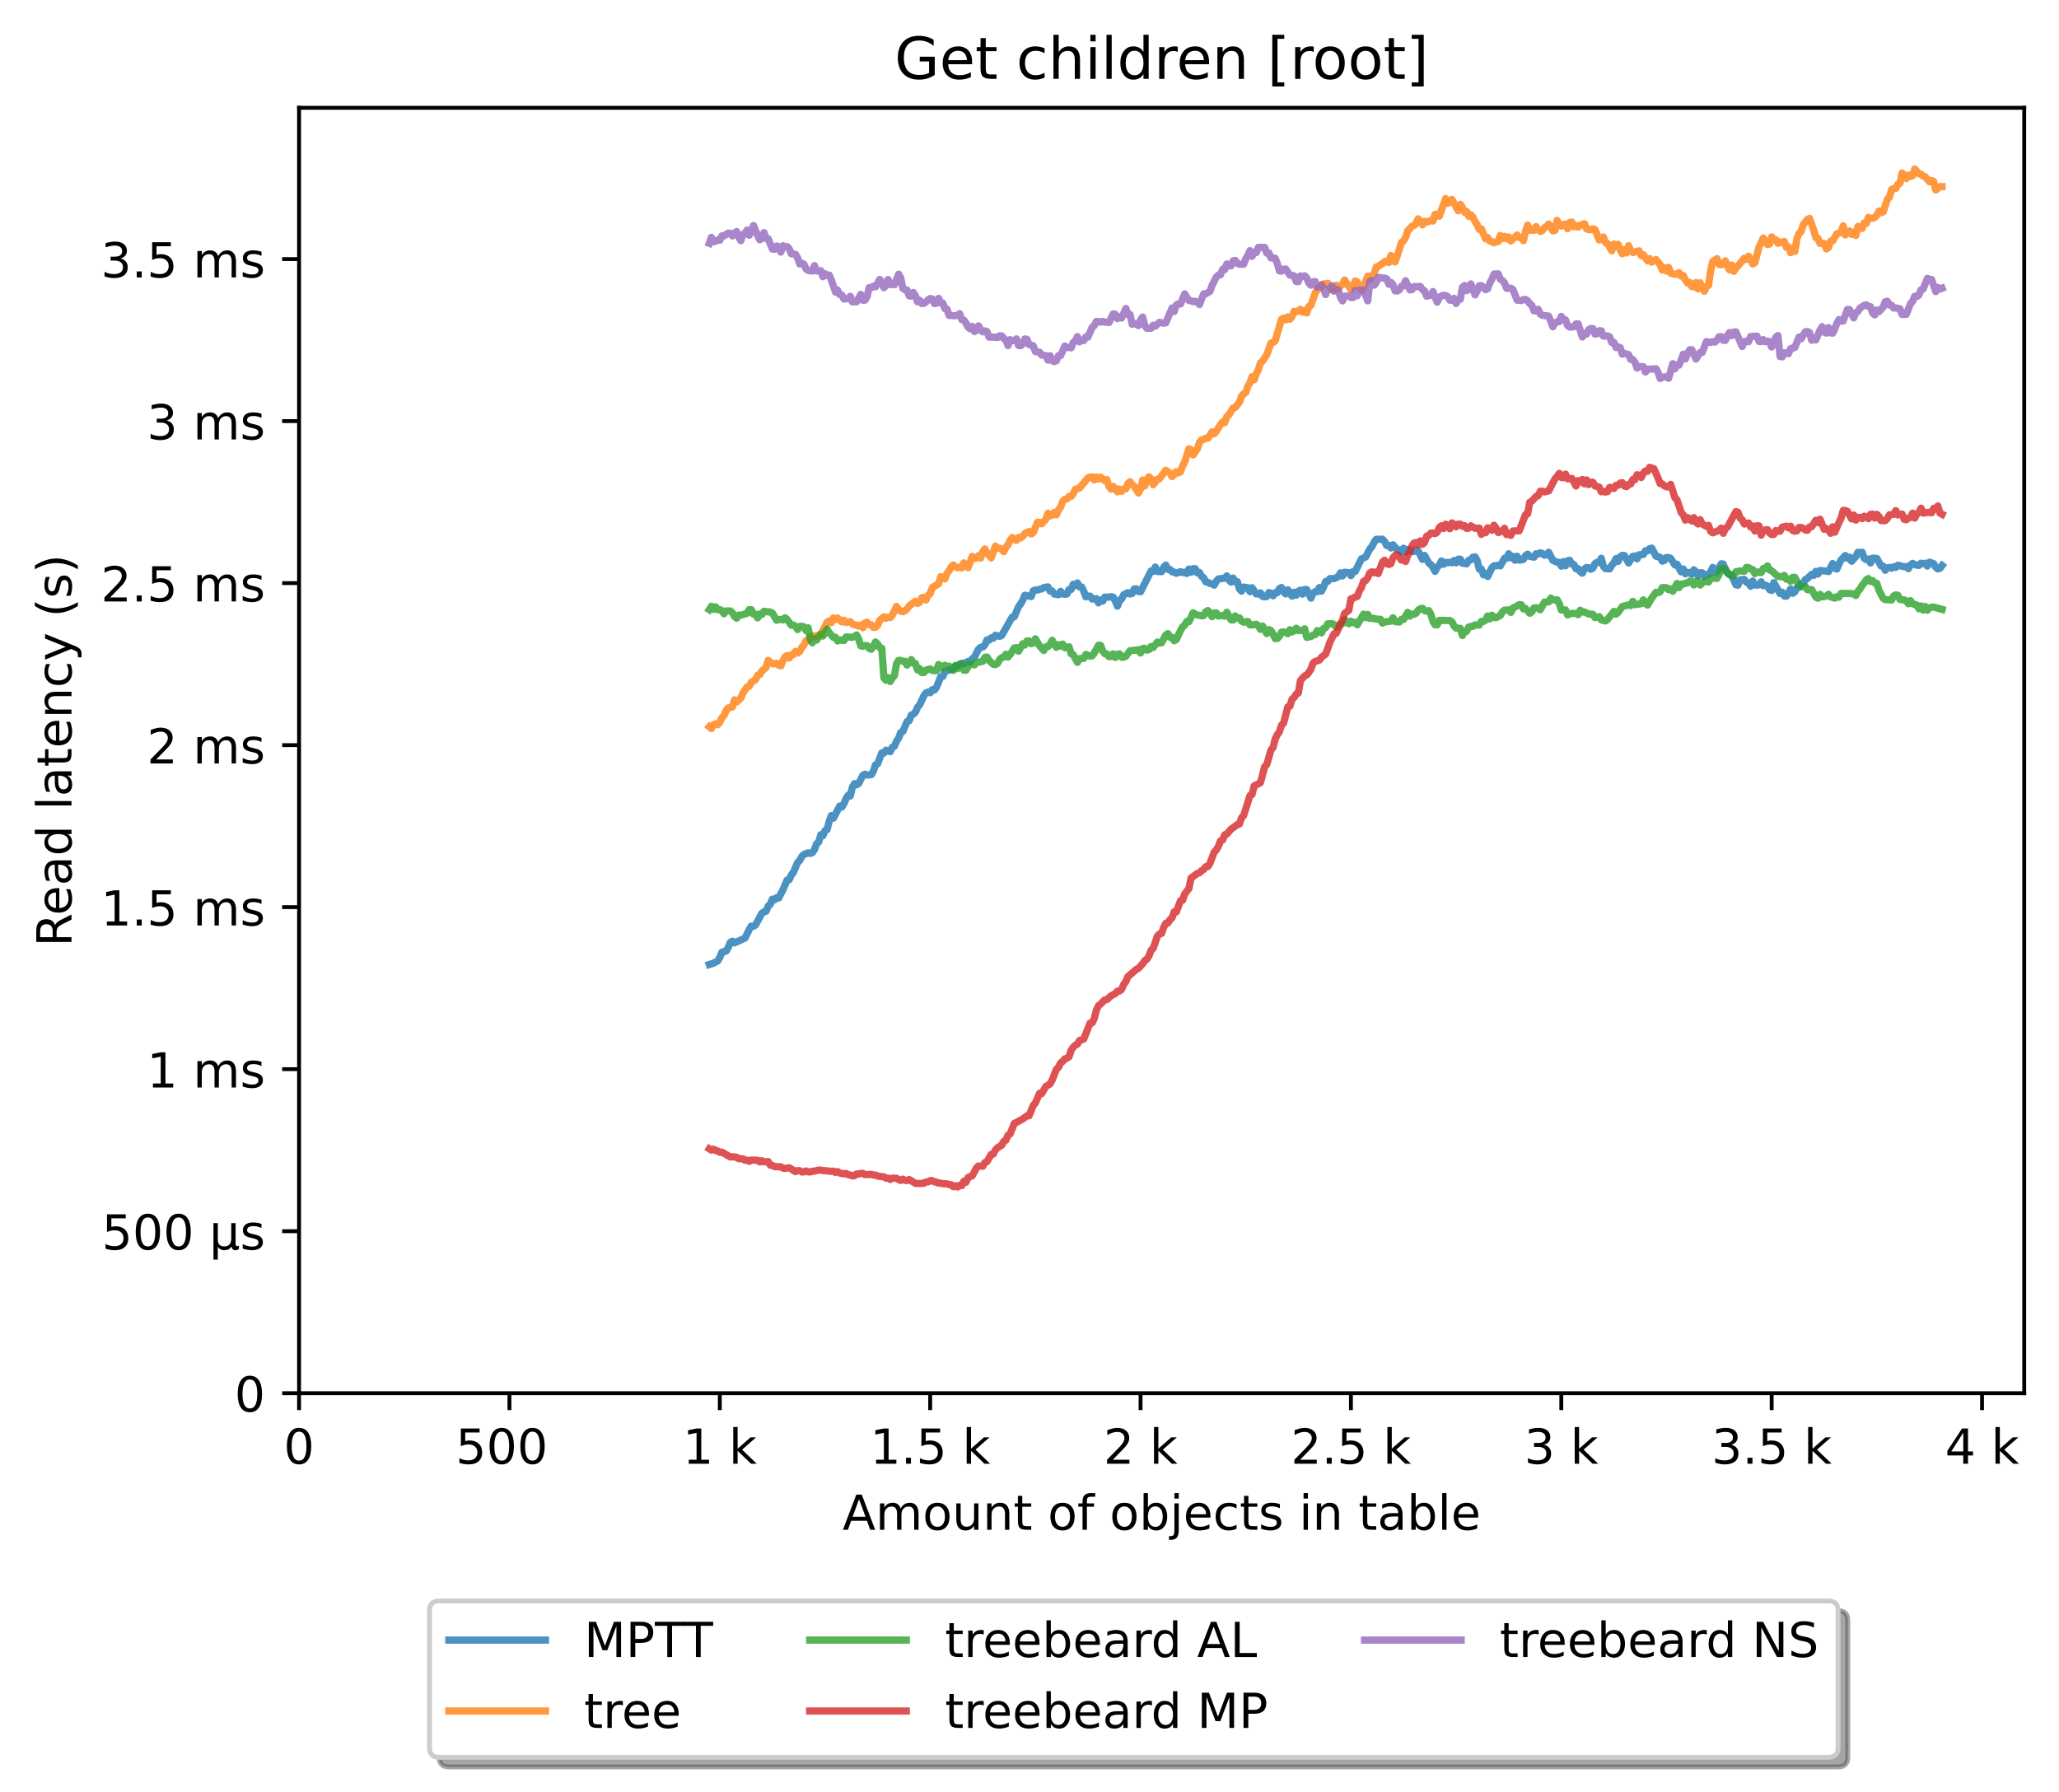 <?xml version="1.0" encoding="utf-8" standalone="no"?>
<!DOCTYPE svg PUBLIC "-//W3C//DTD SVG 1.1//EN"
  "http://www.w3.org/Graphics/SVG/1.1/DTD/svg11.dtd">
<!-- Created with matplotlib (https://matplotlib.org/) -->
<svg height="371.002pt" version="1.1" viewBox="0 0 426.229 371.002" width="426.229pt" xmlns="http://www.w3.org/2000/svg" xmlns:xlink="http://www.w3.org/1999/xlink">
 <defs>
  <style type="text/css">*{stroke-linecap:butt;stroke-linejoin:round;}</style>
 </defs>
 <g id="figure_1">
  <g id="patch_1">
   <path d="M 0 371.002 
L 426.229 371.002 
L 426.229 0 
L 0 0 
z
" style="fill:#ffffff;"/>
  </g>
  <g id="axes_1">
   <g id="patch_2">
    <path d="M 61.909 288.43 
L 419.029 288.43 
L 419.029 22.318 
L 61.909 22.318 
z
" style="fill:#ffffff;"/>
   </g>
   <g id="matplotlib.axis_1">
    <g id="xtick_1">
     <g id="line2d_1">
      <defs>
       <path d="M 0 0 
L 0 3.5 
" id="m9025b24038" style="stroke:#000000;stroke-width:0.8;"/>
      </defs>
      <g>
       <use style="stroke:#000000;stroke-width:0.8;" x="61.909" xlink:href="#m9025b24038" y="288.43"/>
      </g>
     </g>
     <g id="text_1">
      <!-- 0 -->
      <g transform="translate(58.728 303.029)scale(0.1 -0.1)">
       <defs>
        <path d="M 31.781 66.406 
Q 24.172 66.406 20.328 58.906 
Q 16.5 51.422 16.5 36.375 
Q 16.5 21.391 20.328 13.891 
Q 24.172 6.391 31.781 6.391 
Q 39.453 6.391 43.281 13.891 
Q 47.125 21.391 47.125 36.375 
Q 47.125 51.422 43.281 58.906 
Q 39.453 66.406 31.781 66.406 
z
M 31.781 74.219 
Q 44.047 74.219 50.516 64.516 
Q 56.984 54.828 56.984 36.375 
Q 56.984 17.969 50.516 8.266 
Q 44.047 -1.422 31.781 -1.422 
Q 19.531 -1.422 13.062 8.266 
Q 6.594 17.969 6.594 36.375 
Q 6.594 54.828 13.062 64.516 
Q 19.531 74.219 31.781 74.219 
z
" id="DejaVuSans-48"/>
       </defs>
       <use xlink:href="#DejaVuSans-48"/>
      </g>
     </g>
    </g>
    <g id="xtick_2">
     <g id="line2d_2">
      <g>
       <use style="stroke:#000000;stroke-width:0.8;" x="105.458" xlink:href="#m9025b24038" y="288.43"/>
      </g>
     </g>
     <g id="text_2">
      <!-- 500  -->
      <g transform="translate(94.325 303.029)scale(0.1 -0.1)">
       <defs>
        <path d="M 10.797 72.906 
L 49.516 72.906 
L 49.516 64.594 
L 19.828 64.594 
L 19.828 46.734 
Q 21.969 47.469 24.109 47.828 
Q 26.266 48.188 28.422 48.188 
Q 40.625 48.188 47.75 41.5 
Q 54.891 34.812 54.891 23.391 
Q 54.891 11.625 47.562 5.094 
Q 40.234 -1.422 26.906 -1.422 
Q 22.312 -1.422 17.547 -0.641 
Q 12.797 0.141 7.719 1.703 
L 7.719 11.625 
Q 12.109 9.234 16.797 8.062 
Q 21.484 6.891 26.703 6.891 
Q 35.156 6.891 40.078 11.328 
Q 45.016 15.766 45.016 23.391 
Q 45.016 31 40.078 35.438 
Q 35.156 39.891 26.703 39.891 
Q 22.75 39.891 18.812 39.016 
Q 14.891 38.141 10.797 36.281 
z
" id="DejaVuSans-53"/>
        <path id="DejaVuSans-32"/>
       </defs>
       <use xlink:href="#DejaVuSans-53"/>
       <use x="63.623" xlink:href="#DejaVuSans-48"/>
       <use x="127.246" xlink:href="#DejaVuSans-48"/>
       <use x="190.869" xlink:href="#DejaVuSans-32"/>
      </g>
     </g>
    </g>
    <g id="xtick_3">
     <g id="line2d_3">
      <g>
       <use style="stroke:#000000;stroke-width:0.8;" x="149.007" xlink:href="#m9025b24038" y="288.43"/>
      </g>
     </g>
     <g id="text_3">
      <!-- 1 k -->
      <g transform="translate(141.341 303.029)scale(0.1 -0.1)">
       <defs>
        <path d="M 12.406 8.297 
L 28.516 8.297 
L 28.516 63.922 
L 10.984 60.406 
L 10.984 69.391 
L 28.422 72.906 
L 38.281 72.906 
L 38.281 8.297 
L 54.391 8.297 
L 54.391 0 
L 12.406 0 
z
" id="DejaVuSans-49"/>
        <path d="M 9.078 75.984 
L 18.109 75.984 
L 18.109 31.109 
L 44.922 54.688 
L 56.391 54.688 
L 27.391 29.109 
L 57.625 0 
L 45.906 0 
L 18.109 26.703 
L 18.109 0 
L 9.078 0 
z
" id="DejaVuSans-107"/>
       </defs>
       <use xlink:href="#DejaVuSans-49"/>
       <use x="63.623" xlink:href="#DejaVuSans-32"/>
       <use x="95.41" xlink:href="#DejaVuSans-107"/>
      </g>
     </g>
    </g>
    <g id="xtick_4">
     <g id="line2d_4">
      <g>
       <use style="stroke:#000000;stroke-width:0.8;" x="192.555" xlink:href="#m9025b24038" y="288.43"/>
      </g>
     </g>
     <g id="text_4">
      <!-- 1.5 k -->
      <g transform="translate(180.119 303.029)scale(0.1 -0.1)">
       <defs>
        <path d="M 10.688 12.406 
L 21 12.406 
L 21 0 
L 10.688 0 
z
" id="DejaVuSans-46"/>
       </defs>
       <use xlink:href="#DejaVuSans-49"/>
       <use x="63.623" xlink:href="#DejaVuSans-46"/>
       <use x="95.41" xlink:href="#DejaVuSans-53"/>
       <use x="159.033" xlink:href="#DejaVuSans-32"/>
       <use x="190.82" xlink:href="#DejaVuSans-107"/>
      </g>
     </g>
    </g>
    <g id="xtick_5">
     <g id="line2d_5">
      <g>
       <use style="stroke:#000000;stroke-width:0.8;" x="236.104" xlink:href="#m9025b24038" y="288.43"/>
      </g>
     </g>
     <g id="text_5">
      <!-- 2 k -->
      <g transform="translate(228.438 303.029)scale(0.1 -0.1)">
       <defs>
        <path d="M 19.188 8.297 
L 53.609 8.297 
L 53.609 0 
L 7.328 0 
L 7.328 8.297 
Q 12.938 14.109 22.625 23.891 
Q 32.328 33.688 34.812 36.531 
Q 39.547 41.844 41.422 45.531 
Q 43.312 49.219 43.312 52.781 
Q 43.312 58.594 39.234 62.25 
Q 35.156 65.922 28.609 65.922 
Q 23.969 65.922 18.812 64.312 
Q 13.672 62.703 7.812 59.422 
L 7.812 69.391 
Q 13.766 71.781 18.938 73 
Q 24.125 74.219 28.422 74.219 
Q 39.75 74.219 46.484 68.547 
Q 53.219 62.891 53.219 53.422 
Q 53.219 48.922 51.531 44.891 
Q 49.859 40.875 45.406 35.406 
Q 44.188 33.984 37.641 27.219 
Q 31.109 20.453 19.188 8.297 
z
" id="DejaVuSans-50"/>
       </defs>
       <use xlink:href="#DejaVuSans-50"/>
       <use x="63.623" xlink:href="#DejaVuSans-32"/>
       <use x="95.41" xlink:href="#DejaVuSans-107"/>
      </g>
     </g>
    </g>
    <g id="xtick_6">
     <g id="line2d_6">
      <g>
       <use style="stroke:#000000;stroke-width:0.8;" x="279.652" xlink:href="#m9025b24038" y="288.43"/>
      </g>
     </g>
     <g id="text_6">
      <!-- 2.5 k -->
      <g transform="translate(267.216 303.029)scale(0.1 -0.1)">
       <use xlink:href="#DejaVuSans-50"/>
       <use x="63.623" xlink:href="#DejaVuSans-46"/>
       <use x="95.41" xlink:href="#DejaVuSans-53"/>
       <use x="159.033" xlink:href="#DejaVuSans-32"/>
       <use x="190.82" xlink:href="#DejaVuSans-107"/>
      </g>
     </g>
    </g>
    <g id="xtick_7">
     <g id="line2d_7">
      <g>
       <use style="stroke:#000000;stroke-width:0.8;" x="323.201" xlink:href="#m9025b24038" y="288.43"/>
      </g>
     </g>
     <g id="text_7">
      <!-- 3 k -->
      <g transform="translate(315.535 303.029)scale(0.1 -0.1)">
       <defs>
        <path d="M 40.578 39.312 
Q 47.656 37.797 51.625 33 
Q 55.609 28.219 55.609 21.188 
Q 55.609 10.406 48.188 4.484 
Q 40.766 -1.422 27.094 -1.422 
Q 22.516 -1.422 17.656 -0.516 
Q 12.797 0.391 7.625 2.203 
L 7.625 11.719 
Q 11.719 9.328 16.594 8.109 
Q 21.484 6.891 26.812 6.891 
Q 36.078 6.891 40.938 10.547 
Q 45.797 14.203 45.797 21.188 
Q 45.797 27.641 41.281 31.266 
Q 36.766 34.906 28.719 34.906 
L 20.219 34.906 
L 20.219 43.016 
L 29.109 43.016 
Q 36.375 43.016 40.234 45.922 
Q 44.094 48.828 44.094 54.297 
Q 44.094 59.906 40.109 62.906 
Q 36.141 65.922 28.719 65.922 
Q 24.656 65.922 20.016 65.031 
Q 15.375 64.156 9.812 62.312 
L 9.812 71.094 
Q 15.438 72.656 20.344 73.438 
Q 25.25 74.219 29.594 74.219 
Q 40.828 74.219 47.359 69.109 
Q 53.906 64.016 53.906 55.328 
Q 53.906 49.266 50.438 45.094 
Q 46.969 40.922 40.578 39.312 
z
" id="DejaVuSans-51"/>
       </defs>
       <use xlink:href="#DejaVuSans-51"/>
       <use x="63.623" xlink:href="#DejaVuSans-32"/>
       <use x="95.41" xlink:href="#DejaVuSans-107"/>
      </g>
     </g>
    </g>
    <g id="xtick_8">
     <g id="line2d_8">
      <g>
       <use style="stroke:#000000;stroke-width:0.8;" x="366.749" xlink:href="#m9025b24038" y="288.43"/>
      </g>
     </g>
     <g id="text_8">
      <!-- 3.5 k -->
      <g transform="translate(354.313 303.029)scale(0.1 -0.1)">
       <use xlink:href="#DejaVuSans-51"/>
       <use x="63.623" xlink:href="#DejaVuSans-46"/>
       <use x="95.41" xlink:href="#DejaVuSans-53"/>
       <use x="159.033" xlink:href="#DejaVuSans-32"/>
       <use x="190.82" xlink:href="#DejaVuSans-107"/>
      </g>
     </g>
    </g>
    <g id="xtick_9">
     <g id="line2d_9">
      <g>
       <use style="stroke:#000000;stroke-width:0.8;" x="410.298" xlink:href="#m9025b24038" y="288.43"/>
      </g>
     </g>
     <g id="text_9">
      <!-- 4 k -->
      <g transform="translate(402.632 303.029)scale(0.1 -0.1)">
       <defs>
        <path d="M 37.797 64.312 
L 12.891 25.391 
L 37.797 25.391 
z
M 35.203 72.906 
L 47.609 72.906 
L 47.609 25.391 
L 58.016 25.391 
L 58.016 17.188 
L 47.609 17.188 
L 47.609 0 
L 37.797 0 
L 37.797 17.188 
L 4.891 17.188 
L 4.891 26.703 
z
" id="DejaVuSans-52"/>
       </defs>
       <use xlink:href="#DejaVuSans-52"/>
       <use x="63.623" xlink:href="#DejaVuSans-32"/>
       <use x="95.41" xlink:href="#DejaVuSans-107"/>
      </g>
     </g>
    </g>
    <g id="text_10">
     <!-- Amount of objects in table -->
     <g transform="translate(174.411 316.707)scale(0.1 -0.1)">
      <defs>
       <path d="M 34.188 63.188 
L 20.797 26.906 
L 47.609 26.906 
z
M 28.609 72.906 
L 39.797 72.906 
L 67.578 0 
L 57.328 0 
L 50.688 18.703 
L 17.828 18.703 
L 11.188 0 
L 0.781 0 
z
" id="DejaVuSans-65"/>
       <path d="M 52 44.188 
Q 55.375 50.25 60.062 53.125 
Q 64.75 56 71.094 56 
Q 79.641 56 84.281 50.016 
Q 88.922 44.047 88.922 33.016 
L 88.922 0 
L 79.891 0 
L 79.891 32.719 
Q 79.891 40.578 77.094 44.375 
Q 74.312 48.188 68.609 48.188 
Q 61.625 48.188 57.562 43.547 
Q 53.516 38.922 53.516 30.906 
L 53.516 0 
L 44.484 0 
L 44.484 32.719 
Q 44.484 40.625 41.703 44.406 
Q 38.922 48.188 33.109 48.188 
Q 26.219 48.188 22.156 43.531 
Q 18.109 38.875 18.109 30.906 
L 18.109 0 
L 9.078 0 
L 9.078 54.688 
L 18.109 54.688 
L 18.109 46.188 
Q 21.188 51.219 25.484 53.609 
Q 29.781 56 35.688 56 
Q 41.656 56 45.828 52.969 
Q 50 49.953 52 44.188 
z
" id="DejaVuSans-109"/>
       <path d="M 30.609 48.391 
Q 23.391 48.391 19.188 42.75 
Q 14.984 37.109 14.984 27.297 
Q 14.984 17.484 19.156 11.844 
Q 23.344 6.203 30.609 6.203 
Q 37.797 6.203 41.984 11.859 
Q 46.188 17.531 46.188 27.297 
Q 46.188 37.016 41.984 42.703 
Q 37.797 48.391 30.609 48.391 
z
M 30.609 56 
Q 42.328 56 49.016 48.375 
Q 55.719 40.766 55.719 27.297 
Q 55.719 13.875 49.016 6.219 
Q 42.328 -1.422 30.609 -1.422 
Q 18.844 -1.422 12.172 6.219 
Q 5.516 13.875 5.516 27.297 
Q 5.516 40.766 12.172 48.375 
Q 18.844 56 30.609 56 
z
" id="DejaVuSans-111"/>
       <path d="M 8.5 21.578 
L 8.5 54.688 
L 17.484 54.688 
L 17.484 21.922 
Q 17.484 14.156 20.5 10.266 
Q 23.531 6.391 29.594 6.391 
Q 36.859 6.391 41.078 11.031 
Q 45.312 15.672 45.312 23.688 
L 45.312 54.688 
L 54.297 54.688 
L 54.297 0 
L 45.312 0 
L 45.312 8.406 
Q 42.047 3.422 37.719 1 
Q 33.406 -1.422 27.688 -1.422 
Q 18.266 -1.422 13.375 4.438 
Q 8.5 10.297 8.5 21.578 
z
M 31.109 56 
z
" id="DejaVuSans-117"/>
       <path d="M 54.891 33.016 
L 54.891 0 
L 45.906 0 
L 45.906 32.719 
Q 45.906 40.484 42.875 44.328 
Q 39.844 48.188 33.797 48.188 
Q 26.516 48.188 22.312 43.547 
Q 18.109 38.922 18.109 30.906 
L 18.109 0 
L 9.078 0 
L 9.078 54.688 
L 18.109 54.688 
L 18.109 46.188 
Q 21.344 51.125 25.703 53.562 
Q 30.078 56 35.797 56 
Q 45.219 56 50.047 50.172 
Q 54.891 44.344 54.891 33.016 
z
" id="DejaVuSans-110"/>
       <path d="M 18.312 70.219 
L 18.312 54.688 
L 36.812 54.688 
L 36.812 47.703 
L 18.312 47.703 
L 18.312 18.016 
Q 18.312 11.328 20.141 9.422 
Q 21.969 7.516 27.594 7.516 
L 36.812 7.516 
L 36.812 0 
L 27.594 0 
Q 17.188 0 13.234 3.875 
Q 9.281 7.766 9.281 18.016 
L 9.281 47.703 
L 2.688 47.703 
L 2.688 54.688 
L 9.281 54.688 
L 9.281 70.219 
z
" id="DejaVuSans-116"/>
       <path d="M 37.109 75.984 
L 37.109 68.5 
L 28.516 68.5 
Q 23.688 68.5 21.797 66.547 
Q 19.922 64.594 19.922 59.516 
L 19.922 54.688 
L 34.719 54.688 
L 34.719 47.703 
L 19.922 47.703 
L 19.922 0 
L 10.891 0 
L 10.891 47.703 
L 2.297 47.703 
L 2.297 54.688 
L 10.891 54.688 
L 10.891 58.5 
Q 10.891 67.625 15.141 71.797 
Q 19.391 75.984 28.609 75.984 
z
" id="DejaVuSans-102"/>
       <path d="M 48.688 27.297 
Q 48.688 37.203 44.609 42.844 
Q 40.531 48.484 33.406 48.484 
Q 26.266 48.484 22.188 42.844 
Q 18.109 37.203 18.109 27.297 
Q 18.109 17.391 22.188 11.75 
Q 26.266 6.109 33.406 6.109 
Q 40.531 6.109 44.609 11.75 
Q 48.688 17.391 48.688 27.297 
z
M 18.109 46.391 
Q 20.953 51.266 25.266 53.625 
Q 29.594 56 35.594 56 
Q 45.562 56 51.781 48.094 
Q 58.016 40.188 58.016 27.297 
Q 58.016 14.406 51.781 6.484 
Q 45.562 -1.422 35.594 -1.422 
Q 29.594 -1.422 25.266 0.953 
Q 20.953 3.328 18.109 8.203 
L 18.109 0 
L 9.078 0 
L 9.078 75.984 
L 18.109 75.984 
z
" id="DejaVuSans-98"/>
       <path d="M 9.422 54.688 
L 18.406 54.688 
L 18.406 -0.984 
Q 18.406 -11.422 14.422 -16.109 
Q 10.453 -20.797 1.609 -20.797 
L -1.812 -20.797 
L -1.812 -13.188 
L 0.594 -13.188 
Q 5.719 -13.188 7.562 -10.812 
Q 9.422 -8.453 9.422 -0.984 
z
M 9.422 75.984 
L 18.406 75.984 
L 18.406 64.594 
L 9.422 64.594 
z
" id="DejaVuSans-106"/>
       <path d="M 56.203 29.594 
L 56.203 25.203 
L 14.891 25.203 
Q 15.484 15.922 20.484 11.062 
Q 25.484 6.203 34.422 6.203 
Q 39.594 6.203 44.453 7.469 
Q 49.312 8.734 54.109 11.281 
L 54.109 2.781 
Q 49.266 0.734 44.188 -0.344 
Q 39.109 -1.422 33.891 -1.422 
Q 20.797 -1.422 13.156 6.188 
Q 5.516 13.812 5.516 26.812 
Q 5.516 40.234 12.766 48.109 
Q 20.016 56 32.328 56 
Q 43.359 56 49.781 48.891 
Q 56.203 41.797 56.203 29.594 
z
M 47.219 32.234 
Q 47.125 39.594 43.094 43.984 
Q 39.062 48.391 32.422 48.391 
Q 24.906 48.391 20.391 44.141 
Q 15.875 39.891 15.188 32.172 
z
" id="DejaVuSans-101"/>
       <path d="M 48.781 52.594 
L 48.781 44.188 
Q 44.969 46.297 41.141 47.344 
Q 37.312 48.391 33.406 48.391 
Q 24.656 48.391 19.812 42.844 
Q 14.984 37.312 14.984 27.297 
Q 14.984 17.281 19.812 11.734 
Q 24.656 6.203 33.406 6.203 
Q 37.312 6.203 41.141 7.25 
Q 44.969 8.297 48.781 10.406 
L 48.781 2.094 
Q 45.016 0.344 40.984 -0.531 
Q 36.969 -1.422 32.422 -1.422 
Q 20.062 -1.422 12.781 6.344 
Q 5.516 14.109 5.516 27.297 
Q 5.516 40.672 12.859 48.328 
Q 20.219 56 33.016 56 
Q 37.156 56 41.109 55.141 
Q 45.062 54.297 48.781 52.594 
z
" id="DejaVuSans-99"/>
       <path d="M 44.281 53.078 
L 44.281 44.578 
Q 40.484 46.531 36.375 47.5 
Q 32.281 48.484 27.875 48.484 
Q 21.188 48.484 17.844 46.438 
Q 14.5 44.391 14.5 40.281 
Q 14.5 37.156 16.891 35.375 
Q 19.281 33.594 26.516 31.984 
L 29.594 31.297 
Q 39.156 29.25 43.188 25.516 
Q 47.219 21.781 47.219 15.094 
Q 47.219 7.469 41.188 3.016 
Q 35.156 -1.422 24.609 -1.422 
Q 20.219 -1.422 15.453 -0.562 
Q 10.688 0.297 5.422 2 
L 5.422 11.281 
Q 10.406 8.688 15.234 7.391 
Q 20.062 6.109 24.812 6.109 
Q 31.156 6.109 34.562 8.281 
Q 37.984 10.453 37.984 14.406 
Q 37.984 18.062 35.516 20.016 
Q 33.062 21.969 24.703 23.781 
L 21.578 24.516 
Q 13.234 26.266 9.516 29.906 
Q 5.812 33.547 5.812 39.891 
Q 5.812 47.609 11.281 51.797 
Q 16.75 56 26.812 56 
Q 31.781 56 36.172 55.266 
Q 40.578 54.547 44.281 53.078 
z
" id="DejaVuSans-115"/>
       <path d="M 9.422 54.688 
L 18.406 54.688 
L 18.406 0 
L 9.422 0 
z
M 9.422 75.984 
L 18.406 75.984 
L 18.406 64.594 
L 9.422 64.594 
z
" id="DejaVuSans-105"/>
       <path d="M 34.281 27.484 
Q 23.391 27.484 19.188 25 
Q 14.984 22.516 14.984 16.5 
Q 14.984 11.719 18.141 8.906 
Q 21.297 6.109 26.703 6.109 
Q 34.188 6.109 38.703 11.406 
Q 43.219 16.703 43.219 25.484 
L 43.219 27.484 
z
M 52.203 31.203 
L 52.203 0 
L 43.219 0 
L 43.219 8.297 
Q 40.141 3.328 35.547 0.953 
Q 30.953 -1.422 24.312 -1.422 
Q 15.922 -1.422 10.953 3.297 
Q 6 8.016 6 15.922 
Q 6 25.141 12.172 29.828 
Q 18.359 34.516 30.609 34.516 
L 43.219 34.516 
L 43.219 35.406 
Q 43.219 41.609 39.141 45 
Q 35.062 48.391 27.688 48.391 
Q 23 48.391 18.547 47.266 
Q 14.109 46.141 10.016 43.891 
L 10.016 52.203 
Q 14.938 54.109 19.578 55.047 
Q 24.219 56 28.609 56 
Q 40.484 56 46.344 49.844 
Q 52.203 43.703 52.203 31.203 
z
" id="DejaVuSans-97"/>
       <path d="M 9.422 75.984 
L 18.406 75.984 
L 18.406 0 
L 9.422 0 
z
" id="DejaVuSans-108"/>
      </defs>
      <use xlink:href="#DejaVuSans-65"/>
      <use x="68.408" xlink:href="#DejaVuSans-109"/>
      <use x="165.82" xlink:href="#DejaVuSans-111"/>
      <use x="227.002" xlink:href="#DejaVuSans-117"/>
      <use x="290.381" xlink:href="#DejaVuSans-110"/>
      <use x="353.76" xlink:href="#DejaVuSans-116"/>
      <use x="392.969" xlink:href="#DejaVuSans-32"/>
      <use x="424.756" xlink:href="#DejaVuSans-111"/>
      <use x="485.938" xlink:href="#DejaVuSans-102"/>
      <use x="521.143" xlink:href="#DejaVuSans-32"/>
      <use x="552.93" xlink:href="#DejaVuSans-111"/>
      <use x="614.111" xlink:href="#DejaVuSans-98"/>
      <use x="677.588" xlink:href="#DejaVuSans-106"/>
      <use x="705.371" xlink:href="#DejaVuSans-101"/>
      <use x="766.895" xlink:href="#DejaVuSans-99"/>
      <use x="821.875" xlink:href="#DejaVuSans-116"/>
      <use x="861.084" xlink:href="#DejaVuSans-115"/>
      <use x="913.184" xlink:href="#DejaVuSans-32"/>
      <use x="944.971" xlink:href="#DejaVuSans-105"/>
      <use x="972.754" xlink:href="#DejaVuSans-110"/>
      <use x="1036.133" xlink:href="#DejaVuSans-32"/>
      <use x="1067.92" xlink:href="#DejaVuSans-116"/>
      <use x="1107.129" xlink:href="#DejaVuSans-97"/>
      <use x="1168.408" xlink:href="#DejaVuSans-98"/>
      <use x="1231.885" xlink:href="#DejaVuSans-108"/>
      <use x="1259.668" xlink:href="#DejaVuSans-101"/>
     </g>
    </g>
   </g>
   <g id="matplotlib.axis_2">
    <g id="ytick_1">
     <g id="line2d_10">
      <defs>
       <path d="M 0 0 
L -3.5 0 
" id="mc9aed1a402" style="stroke:#000000;stroke-width:0.8;"/>
      </defs>
      <g>
       <use style="stroke:#000000;stroke-width:0.8;" x="61.909" xlink:href="#mc9aed1a402" y="288.43"/>
      </g>
     </g>
     <g id="text_11">
      <!-- 0 -->
      <g transform="translate(48.547 292.229)scale(0.1 -0.1)">
       <use xlink:href="#DejaVuSans-48"/>
      </g>
     </g>
    </g>
    <g id="ytick_2">
     <g id="line2d_11">
      <g>
       <use style="stroke:#000000;stroke-width:0.8;" x="61.909" xlink:href="#mc9aed1a402" y="254.888"/>
      </g>
     </g>
     <g id="text_12">
      <!-- 500 µs -->
      <g transform="translate(21.072 258.687)scale(0.1 -0.1)">
       <defs>
        <path d="M 8.5 -20.797 
L 8.5 54.688 
L 17.484 54.688 
L 17.484 20.703 
Q 17.484 13.625 20.844 10 
Q 24.219 6.391 30.812 6.391 
Q 38.031 6.391 41.672 10.484 
Q 45.312 14.594 45.312 22.797 
L 45.312 54.688 
L 54.297 54.688 
L 54.297 12.594 
Q 54.297 9.672 55.141 8.281 
Q 56 6.891 57.812 6.891 
Q 58.25 6.891 59.031 7.156 
Q 59.812 7.422 61.188 8.016 
L 61.188 0.781 
Q 59.188 -0.344 57.391 -0.875 
Q 55.609 -1.422 53.906 -1.422 
Q 50.531 -1.422 48.531 0.484 
Q 46.531 2.391 45.797 6.297 
Q 43.359 2.438 39.812 0.5 
Q 36.281 -1.422 31.5 -1.422 
Q 26.516 -1.422 23.016 0.484 
Q 19.531 2.391 17.484 6.203 
L 17.484 -20.797 
z
" id="DejaVuSans-181"/>
       </defs>
       <use xlink:href="#DejaVuSans-53"/>
       <use x="63.623" xlink:href="#DejaVuSans-48"/>
       <use x="127.246" xlink:href="#DejaVuSans-48"/>
       <use x="190.869" xlink:href="#DejaVuSans-32"/>
       <use x="222.656" xlink:href="#DejaVuSans-181"/>
       <use x="286.279" xlink:href="#DejaVuSans-115"/>
      </g>
     </g>
    </g>
    <g id="ytick_3">
     <g id="line2d_12">
      <g>
       <use style="stroke:#000000;stroke-width:0.8;" x="61.909" xlink:href="#mc9aed1a402" y="221.345"/>
      </g>
     </g>
     <g id="text_13">
      <!-- 1 ms -->
      <g transform="translate(30.419 225.145)scale(0.1 -0.1)">
       <use xlink:href="#DejaVuSans-49"/>
       <use x="63.623" xlink:href="#DejaVuSans-32"/>
       <use x="95.41" xlink:href="#DejaVuSans-109"/>
       <use x="192.822" xlink:href="#DejaVuSans-115"/>
      </g>
     </g>
    </g>
    <g id="ytick_4">
     <g id="line2d_13">
      <g>
       <use style="stroke:#000000;stroke-width:0.8;" x="61.909" xlink:href="#mc9aed1a402" y="187.803"/>
      </g>
     </g>
     <g id="text_14">
      <!-- 1.5 ms -->
      <g transform="translate(20.878 191.602)scale(0.1 -0.1)">
       <use xlink:href="#DejaVuSans-49"/>
       <use x="63.623" xlink:href="#DejaVuSans-46"/>
       <use x="95.41" xlink:href="#DejaVuSans-53"/>
       <use x="159.033" xlink:href="#DejaVuSans-32"/>
       <use x="190.82" xlink:href="#DejaVuSans-109"/>
       <use x="288.232" xlink:href="#DejaVuSans-115"/>
      </g>
     </g>
    </g>
    <g id="ytick_5">
     <g id="line2d_14">
      <g>
       <use style="stroke:#000000;stroke-width:0.8;" x="61.909" xlink:href="#mc9aed1a402" y="154.261"/>
      </g>
     </g>
     <g id="text_15">
      <!-- 2 ms -->
      <g transform="translate(30.419 158.06)scale(0.1 -0.1)">
       <use xlink:href="#DejaVuSans-50"/>
       <use x="63.623" xlink:href="#DejaVuSans-32"/>
       <use x="95.41" xlink:href="#DejaVuSans-109"/>
       <use x="192.822" xlink:href="#DejaVuSans-115"/>
      </g>
     </g>
    </g>
    <g id="ytick_6">
     <g id="line2d_15">
      <g>
       <use style="stroke:#000000;stroke-width:0.8;" x="61.909" xlink:href="#mc9aed1a402" y="120.718"/>
      </g>
     </g>
     <g id="text_16">
      <!-- 2.5 ms -->
      <g transform="translate(20.878 124.518)scale(0.1 -0.1)">
       <use xlink:href="#DejaVuSans-50"/>
       <use x="63.623" xlink:href="#DejaVuSans-46"/>
       <use x="95.41" xlink:href="#DejaVuSans-53"/>
       <use x="159.033" xlink:href="#DejaVuSans-32"/>
       <use x="190.82" xlink:href="#DejaVuSans-109"/>
       <use x="288.232" xlink:href="#DejaVuSans-115"/>
      </g>
     </g>
    </g>
    <g id="ytick_7">
     <g id="line2d_16">
      <g>
       <use style="stroke:#000000;stroke-width:0.8;" x="61.909" xlink:href="#mc9aed1a402" y="87.176"/>
      </g>
     </g>
     <g id="text_17">
      <!-- 3 ms -->
      <g transform="translate(30.419 90.975)scale(0.1 -0.1)">
       <use xlink:href="#DejaVuSans-51"/>
       <use x="63.623" xlink:href="#DejaVuSans-32"/>
       <use x="95.41" xlink:href="#DejaVuSans-109"/>
       <use x="192.822" xlink:href="#DejaVuSans-115"/>
      </g>
     </g>
    </g>
    <g id="ytick_8">
     <g id="line2d_17">
      <g>
       <use style="stroke:#000000;stroke-width:0.8;" x="61.909" xlink:href="#mc9aed1a402" y="53.634"/>
      </g>
     </g>
     <g id="text_18">
      <!-- 3.5 ms -->
      <g transform="translate(20.878 57.433)scale(0.1 -0.1)">
       <use xlink:href="#DejaVuSans-51"/>
       <use x="63.623" xlink:href="#DejaVuSans-46"/>
       <use x="95.41" xlink:href="#DejaVuSans-53"/>
       <use x="159.033" xlink:href="#DejaVuSans-32"/>
       <use x="190.82" xlink:href="#DejaVuSans-109"/>
       <use x="288.232" xlink:href="#DejaVuSans-115"/>
      </g>
     </g>
    </g>
    <g id="text_19">
     <!-- Read latency (s) -->
     <g transform="translate(14.798 195.99)rotate(-90)scale(0.1 -0.1)">
      <defs>
       <path d="M 44.391 34.188 
Q 47.562 33.109 50.562 29.594 
Q 53.562 26.078 56.594 19.922 
L 66.609 0 
L 56 0 
L 46.688 18.703 
Q 43.062 26.031 39.672 28.422 
Q 36.281 30.812 30.422 30.812 
L 19.672 30.812 
L 19.672 0 
L 9.812 0 
L 9.812 72.906 
L 32.078 72.906 
Q 44.578 72.906 50.734 67.672 
Q 56.891 62.453 56.891 51.906 
Q 56.891 45.016 53.688 40.469 
Q 50.484 35.938 44.391 34.188 
z
M 19.672 64.797 
L 19.672 38.922 
L 32.078 38.922 
Q 39.203 38.922 42.844 42.219 
Q 46.484 45.516 46.484 51.906 
Q 46.484 58.297 42.844 61.547 
Q 39.203 64.797 32.078 64.797 
z
" id="DejaVuSans-82"/>
       <path d="M 45.406 46.391 
L 45.406 75.984 
L 54.391 75.984 
L 54.391 0 
L 45.406 0 
L 45.406 8.203 
Q 42.578 3.328 38.25 0.953 
Q 33.938 -1.422 27.875 -1.422 
Q 17.969 -1.422 11.734 6.484 
Q 5.516 14.406 5.516 27.297 
Q 5.516 40.188 11.734 48.094 
Q 17.969 56 27.875 56 
Q 33.938 56 38.25 53.625 
Q 42.578 51.266 45.406 46.391 
z
M 14.797 27.297 
Q 14.797 17.391 18.875 11.75 
Q 22.953 6.109 30.078 6.109 
Q 37.203 6.109 41.297 11.75 
Q 45.406 17.391 45.406 27.297 
Q 45.406 37.203 41.297 42.844 
Q 37.203 48.484 30.078 48.484 
Q 22.953 48.484 18.875 42.844 
Q 14.797 37.203 14.797 27.297 
z
" id="DejaVuSans-100"/>
       <path d="M 32.172 -5.078 
Q 28.375 -14.844 24.75 -17.812 
Q 21.141 -20.797 15.094 -20.797 
L 7.906 -20.797 
L 7.906 -13.281 
L 13.188 -13.281 
Q 16.891 -13.281 18.938 -11.516 
Q 21 -9.766 23.484 -3.219 
L 25.094 0.875 
L 2.984 54.688 
L 12.5 54.688 
L 29.594 11.922 
L 46.688 54.688 
L 56.203 54.688 
z
" id="DejaVuSans-121"/>
       <path d="M 31 75.875 
Q 24.469 64.656 21.281 53.656 
Q 18.109 42.672 18.109 31.391 
Q 18.109 20.125 21.312 9.062 
Q 24.516 -2 31 -13.188 
L 23.188 -13.188 
Q 15.875 -1.703 12.234 9.375 
Q 8.594 20.453 8.594 31.391 
Q 8.594 42.281 12.203 53.312 
Q 15.828 64.359 23.188 75.875 
z
" id="DejaVuSans-40"/>
       <path d="M 8.016 75.875 
L 15.828 75.875 
Q 23.141 64.359 26.781 53.312 
Q 30.422 42.281 30.422 31.391 
Q 30.422 20.453 26.781 9.375 
Q 23.141 -1.703 15.828 -13.188 
L 8.016 -13.188 
Q 14.5 -2 17.703 9.062 
Q 20.906 20.125 20.906 31.391 
Q 20.906 42.672 17.703 53.656 
Q 14.5 64.656 8.016 75.875 
z
" id="DejaVuSans-41"/>
      </defs>
      <use xlink:href="#DejaVuSans-82"/>
      <use x="64.982" xlink:href="#DejaVuSans-101"/>
      <use x="126.506" xlink:href="#DejaVuSans-97"/>
      <use x="187.785" xlink:href="#DejaVuSans-100"/>
      <use x="251.262" xlink:href="#DejaVuSans-32"/>
      <use x="283.049" xlink:href="#DejaVuSans-108"/>
      <use x="310.832" xlink:href="#DejaVuSans-97"/>
      <use x="372.111" xlink:href="#DejaVuSans-116"/>
      <use x="411.32" xlink:href="#DejaVuSans-101"/>
      <use x="472.844" xlink:href="#DejaVuSans-110"/>
      <use x="536.223" xlink:href="#DejaVuSans-99"/>
      <use x="591.203" xlink:href="#DejaVuSans-121"/>
      <use x="650.383" xlink:href="#DejaVuSans-32"/>
      <use x="682.17" xlink:href="#DejaVuSans-40"/>
      <use x="721.184" xlink:href="#DejaVuSans-115"/>
      <use x="773.283" xlink:href="#DejaVuSans-41"/>
     </g>
    </g>
   </g>
   <g id="line2d_18">
    <path clip-path="url(#p7d2d2664db)" d="M 146.829 199.685 
L 147.7 199.398 
L 148.571 198.944 
L 149.007 198.216 
L 149.442 197.129 
L 150.313 196.896 
L 150.748 196.163 
L 151.184 195.097 
L 151.619 194.868 
L 152.055 195.192 
L 152.926 194.81 
L 154.232 194.199 
L 155.103 192.42 
L 155.539 191.716 
L 155.974 191.76 
L 156.41 191.48 
L 157.716 189.06 
L 158.152 188.785 
L 158.587 188.651 
L 159.023 187.582 
L 159.458 187.191 
L 159.894 186.15 
L 160.329 186.294 
L 160.765 185.835 
L 161.2 185.91 
L 162.071 184.214 
L 162.942 182.19 
L 163.378 182.124 
L 163.813 181.121 
L 164.249 180.583 
L 165.119 178.555 
L 165.555 178.121 
L 165.99 177.311 
L 166.426 176.886 
L 167.297 176.564 
L 167.732 176.679 
L 168.168 176.515 
L 168.603 175.866 
L 169.039 174.688 
L 169.474 174.321 
L 169.91 172.803 
L 170.345 173.019 
L 170.781 171.96 
L 171.216 171.738 
L 171.652 170.012 
L 172.087 168.854 
L 172.523 169.392 
L 173.829 166.869 
L 174.265 167.082 
L 174.7 166.38 
L 175.136 165.353 
L 175.571 164.64 
L 176.007 164.795 
L 176.442 162.991 
L 176.878 162.229 
L 177.313 162.471 
L 177.749 162.21 
L 178.62 160.506 
L 179.055 160.285 
L 179.49 160.451 
L 180.361 160.379 
L 180.797 159.663 
L 181.232 158.337 
L 181.668 158.139 
L 182.539 155.878 
L 182.974 155.907 
L 183.41 155.313 
L 184.281 155.605 
L 184.716 154.697 
L 185.152 154.503 
L 185.587 153.443 
L 186.023 152.814 
L 186.458 151.644 
L 186.894 151.428 
L 187.765 149.391 
L 188.2 149.217 
L 188.636 148.032 
L 189.071 147.855 
L 189.507 147.435 
L 189.942 146.417 
L 190.378 145.918 
L 191.249 144.041 
L 191.684 143.458 
L 192.12 143.279 
L 192.555 143.414 
L 192.991 142.775 
L 193.426 142.858 
L 193.862 142.279 
L 194.732 140.117 
L 195.168 140.05 
L 195.603 138.996 
L 197.345 138.437 
L 197.781 137.944 
L 198.652 137.648 
L 199.087 137.322 
L 199.523 137.363 
L 200.394 136.941 
L 200.829 137.055 
L 201.265 136.366 
L 201.7 136.075 
L 202.571 134.384 
L 203.007 134.006 
L 203.442 133.95 
L 203.878 133.5 
L 204.313 132.477 
L 204.749 132.529 
L 205.184 132.048 
L 205.62 132.122 
L 206.055 131.518 
L 206.926 131.739 
L 207.362 131.548 
L 209.539 127.746 
L 209.974 127.669 
L 210.845 125.594 
L 211.281 125.025 
L 211.716 124.259 
L 212.152 123.219 
L 213.458 123.511 
L 213.894 122.321 
L 214.329 122.146 
L 214.765 122.166 
L 215.2 121.976 
L 215.636 121.931 
L 216.071 121.642 
L 216.942 121.5 
L 217.378 122.38 
L 217.813 122.368 
L 218.249 122.985 
L 219.12 123.125 
L 219.555 122.42 
L 219.991 122.944 
L 220.426 123.036 
L 220.862 122.97 
L 221.297 122.059 
L 221.733 122.032 
L 222.168 120.952 
L 222.604 121.221 
L 223.039 120.678 
L 223.475 121.504 
L 223.91 121.516 
L 224.346 122.403 
L 224.781 123.565 
L 225.216 123.398 
L 225.652 123.411 
L 226.087 124.025 
L 226.958 123.946 
L 227.394 124.812 
L 227.829 124.223 
L 228.265 124.455 
L 228.7 123.606 
L 229.571 123.638 
L 230.007 123.525 
L 230.442 123.622 
L 230.878 124.433 
L 231.313 125.49 
L 231.749 124.326 
L 232.184 123.995 
L 232.62 123.12 
L 233.491 122.691 
L 233.926 122.971 
L 234.362 122.87 
L 234.797 121.929 
L 235.233 121.904 
L 235.668 122.458 
L 236.104 122.513 
L 238.281 118.203 
L 238.717 118.291 
L 239.152 117.397 
L 239.588 118.304 
L 240.458 118.35 
L 240.894 117.439 
L 241.329 116.99 
L 241.765 117.877 
L 242.2 117.888 
L 242.636 118.384 
L 243.071 118.43 
L 243.507 118.684 
L 244.378 118.343 
L 244.813 118.561 
L 245.249 118.46 
L 245.684 118.715 
L 246.12 117.806 
L 246.555 118.485 
L 246.991 117.722 
L 247.426 117.73 
L 247.862 118.61 
L 248.297 118.508 
L 248.733 119.314 
L 249.168 119.608 
L 249.604 120.443 
L 250.039 120.554 
L 250.475 120.793 
L 250.91 120.873 
L 251.346 121.135 
L 251.781 120.339 
L 252.217 119.851 
L 253.088 119.75 
L 253.523 119.705 
L 253.959 119.225 
L 254.394 120.069 
L 254.83 120.519 
L 255.265 119.671 
L 255.7 120.418 
L 256.136 120.411 
L 256.571 121.913 
L 257.007 122.384 
L 257.442 121.539 
L 258.313 121.663 
L 258.749 122.495 
L 259.184 121.677 
L 260.055 122.96 
L 260.491 122.964 
L 260.926 122.737 
L 261.362 123.484 
L 261.797 123.567 
L 262.233 123.497 
L 262.668 122.658 
L 263.104 122.828 
L 263.539 123.347 
L 263.975 122.692 
L 264.41 122.693 
L 264.846 121.855 
L 265.281 121.632 
L 265.717 122.523 
L 266.152 122.962 
L 266.588 122.1 
L 267.459 123.417 
L 267.894 122.602 
L 268.33 123.228 
L 268.765 122.405 
L 269.201 122.164 
L 269.636 123.007 
L 270.072 122.043 
L 270.507 122.054 
L 271.378 123.831 
L 271.813 122.828 
L 272.249 122.476 
L 272.684 122.502 
L 273.12 121.639 
L 273.555 122.393 
L 273.991 121.541 
L 274.426 120.378 
L 274.862 120.364 
L 275.297 119.786 
L 276.168 119.791 
L 277.039 119.392 
L 277.475 118.601 
L 277.91 119.236 
L 278.346 118.464 
L 279.217 118.565 
L 279.652 119.166 
L 280.088 118.327 
L 280.523 118.335 
L 281.83 115.697 
L 282.701 115.317 
L 283.572 113.623 
L 284.007 113.148 
L 284.443 112.279 
L 284.878 111.662 
L 286.184 111.633 
L 286.62 112.098 
L 287.055 112.948 
L 287.491 112.911 
L 287.926 113.448 
L 288.362 112.793 
L 289.233 113.781 
L 289.668 113.861 
L 290.104 114.337 
L 290.539 113.496 
L 290.975 114.289 
L 291.41 113.774 
L 291.846 113.894 
L 292.281 114.187 
L 292.717 114.164 
L 293.152 113.856 
L 293.588 114.108 
L 294.459 115.799 
L 294.894 114.986 
L 295.765 116.561 
L 296.201 116.887 
L 296.636 117.474 
L 297.072 118.294 
L 297.507 117.447 
L 297.943 116.99 
L 298.378 116.137 
L 298.814 116.815 
L 299.249 116.401 
L 299.685 116.492 
L 300.12 116.425 
L 300.556 116.497 
L 300.991 116.046 
L 301.426 116.542 
L 301.862 115.759 
L 302.297 115.759 
L 302.733 116.593 
L 303.604 116.732 
L 304.039 115.988 
L 304.475 115.904 
L 304.91 115.353 
L 305.346 115.277 
L 305.781 116.043 
L 306.217 117.819 
L 306.652 117.816 
L 307.088 119.011 
L 307.523 118.727 
L 307.959 119.352 
L 308.83 117.546 
L 309.265 117.116 
L 309.701 117.141 
L 310.136 117.024 
L 310.572 117.152 
L 311.443 115.582 
L 311.878 115.571 
L 312.314 114.644 
L 312.749 115.486 
L 313.185 115.164 
L 313.62 115.994 
L 314.056 115.159 
L 314.491 115.977 
L 315.362 115.806 
L 315.798 115.032 
L 316.233 114.726 
L 316.668 115.184 
L 317.539 115.349 
L 317.975 114.645 
L 318.41 114.71 
L 318.846 114.437 
L 319.281 114.591 
L 319.717 114.943 
L 320.152 114.886 
L 320.588 114.338 
L 321.459 116.023 
L 322.33 116.378 
L 322.765 116.468 
L 323.201 117.212 
L 323.636 116.27 
L 324.072 117.123 
L 324.507 116.108 
L 324.943 116.001 
L 325.378 116.784 
L 325.814 116.894 
L 326.249 117.752 
L 326.685 117.742 
L 327.12 118.34 
L 327.556 118.669 
L 327.991 117.789 
L 328.427 117.483 
L 328.862 117.535 
L 329.298 117.848 
L 329.733 117.62 
L 330.169 116.693 
L 330.604 116.404 
L 331.04 116.454 
L 331.475 115.573 
L 331.91 117.25 
L 332.346 117.725 
L 333.217 117.765 
L 333.652 117.015 
L 334.088 116.514 
L 334.523 115.654 
L 334.959 116.226 
L 335.394 115.242 
L 335.83 114.964 
L 336.265 115.011 
L 337.136 116.55 
L 338.007 115.16 
L 338.443 115.101 
L 338.878 115.694 
L 339.314 114.856 
L 340.185 114.78 
L 340.62 114.034 
L 341.056 114.042 
L 341.491 113.581 
L 341.927 113.475 
L 342.798 115.145 
L 343.669 115.382 
L 344.104 116.172 
L 344.54 116.035 
L 344.975 115.407 
L 345.411 115.429 
L 345.846 115.609 
L 346.717 116.957 
L 347.152 116.807 
L 348.023 118.399 
L 348.459 117.797 
L 348.894 118.786 
L 349.33 118.505 
L 349.765 118.529 
L 350.201 118.9 
L 350.636 117.966 
L 351.072 118.363 
L 351.507 119.181 
L 351.943 118.565 
L 352.378 118.59 
L 352.814 119.346 
L 353.249 118.951 
L 353.685 118.933 
L 354.12 118.405 
L 354.556 117.469 
L 354.991 118.485 
L 355.427 118.378 
L 356.298 116.723 
L 356.733 116.778 
L 357.169 118.011 
L 357.604 118.604 
L 358.475 119.123 
L 359.346 121.074 
L 359.782 121.15 
L 360.217 120.043 
L 361.088 119.948 
L 361.523 120.534 
L 361.959 120.695 
L 362.394 121.369 
L 362.83 120.286 
L 363.265 121.1 
L 363.701 121.147 
L 364.136 121.07 
L 364.572 120.451 
L 365.007 121.25 
L 365.443 121.138 
L 365.878 121.352 
L 366.314 122.078 
L 366.749 122.234 
L 367.185 120.61 
L 368.491 122.875 
L 368.927 122.596 
L 369.362 123.381 
L 369.798 123.435 
L 370.233 122.81 
L 370.669 121.918 
L 371.104 122.826 
L 371.54 122.543 
L 371.975 121.687 
L 372.411 121.607 
L 372.846 120.808 
L 373.282 120.828 
L 373.717 119.972 
L 374.153 119.768 
L 375.024 118.907 
L 375.459 119.109 
L 375.895 118.297 
L 376.33 118.831 
L 376.765 118.107 
L 378.072 118.236 
L 378.507 118.335 
L 379.378 116.677 
L 379.814 117.645 
L 380.249 117.805 
L 380.685 116.71 
L 381.12 115.92 
L 381.991 115.006 
L 382.427 115.598 
L 382.862 115.346 
L 383.298 116.194 
L 384.169 115.231 
L 384.604 114.34 
L 385.04 114.39 
L 385.475 114.319 
L 385.911 115.596 
L 386.346 115.861 
L 386.782 115.714 
L 387.217 116.544 
L 387.653 115.541 
L 388.524 115.616 
L 389.395 117.185 
L 389.83 117.2 
L 390.266 118.065 
L 390.701 117.554 
L 391.137 117.481 
L 391.572 117.639 
L 392.007 117.345 
L 392.443 117.465 
L 392.878 117.015 
L 394.185 117.343 
L 394.62 117.279 
L 395.056 117.732 
L 395.491 116.98 
L 395.927 116.635 
L 396.362 116.911 
L 397.233 117.064 
L 397.669 116.597 
L 398.104 116.701 
L 398.54 116.599 
L 398.975 117.19 
L 399.411 116.389 
L 400.282 116.684 
L 400.717 117.441 
L 401.153 117.787 
L 401.588 117.658 
L 402.024 117.079 
L 402.024 117.079 
" style="fill:none;stroke:#1f77b4;stroke-linecap:square;stroke-opacity:0.8;stroke-width:1.5;"/>
   </g>
   <g id="line2d_19">
    <path clip-path="url(#p7d2d2664db)" d="M 146.829 150.468 
L 147.265 150.836 
L 147.7 150.028 
L 148.136 149.841 
L 148.571 150.03 
L 149.007 149.474 
L 149.442 148.592 
L 149.877 148.123 
L 150.313 147.102 
L 150.748 146.556 
L 151.619 146.38 
L 152.055 144.89 
L 152.49 145.343 
L 153.361 144.511 
L 153.797 143.444 
L 154.668 142.215 
L 155.103 142.071 
L 155.539 141.24 
L 156.41 140.69 
L 156.845 139.788 
L 157.281 139.661 
L 157.716 138.924 
L 158.587 138.164 
L 159.023 136.704 
L 159.894 137.412 
L 160.329 137.424 
L 160.765 137.312 
L 161.2 137.735 
L 161.636 137.854 
L 162.071 136.765 
L 162.507 136.01 
L 162.942 135.709 
L 163.378 136.24 
L 163.813 135.536 
L 164.249 135.488 
L 164.684 134.855 
L 165.119 135.19 
L 165.555 134.866 
L 165.99 134.021 
L 166.426 133.546 
L 166.861 132.636 
L 167.297 132.643 
L 167.732 131.755 
L 168.168 131.939 
L 168.603 131.634 
L 169.039 131.738 
L 169.474 131.447 
L 169.91 131.388 
L 171.216 128.827 
L 171.652 128.556 
L 172.087 128.903 
L 172.523 127.921 
L 172.958 128.264 
L 173.394 127.95 
L 174.265 128.763 
L 174.7 128.406 
L 175.136 128.856 
L 176.007 128.704 
L 176.442 129.162 
L 176.878 129.365 
L 177.313 129.402 
L 177.749 129.621 
L 178.184 129.365 
L 178.62 129.959 
L 179.055 128.965 
L 179.49 128.809 
L 179.926 129.339 
L 180.361 129.352 
L 180.797 129.884 
L 181.232 129.862 
L 181.668 129.469 
L 182.103 128.409 
L 182.974 127.706 
L 183.41 127.995 
L 183.845 127.774 
L 184.281 127.85 
L 184.716 127.39 
L 185.587 125.549 
L 186.023 126.182 
L 186.458 126.522 
L 186.894 126.647 
L 187.329 126.459 
L 187.765 126.062 
L 188.2 125.436 
L 189.507 124.48 
L 189.942 124.913 
L 190.378 124.695 
L 190.813 123.753 
L 191.249 123.651 
L 191.684 124.216 
L 192.12 123.241 
L 192.555 122.885 
L 192.991 121.652 
L 194.297 120.854 
L 194.732 119.366 
L 195.603 119.866 
L 196.039 118.691 
L 196.474 118.144 
L 196.91 117.35 
L 197.345 116.97 
L 197.781 117.335 
L 198.216 117.517 
L 198.652 117.426 
L 199.087 117.576 
L 199.523 116.53 
L 200.394 117.526 
L 201.265 115.178 
L 201.7 115.632 
L 202.136 115.527 
L 202.571 115.048 
L 203.007 115.538 
L 203.442 114.192 
L 203.878 113.662 
L 204.313 114.499 
L 205.184 115.505 
L 206.055 113.067 
L 206.491 113.5 
L 206.926 113.499 
L 207.362 113.701 
L 207.797 114.2 
L 208.233 113.301 
L 208.668 112.792 
L 209.104 111.849 
L 209.539 111.283 
L 210.41 111.884 
L 210.845 111.269 
L 211.281 111.374 
L 211.716 111.006 
L 212.152 110.462 
L 213.023 110.04 
L 213.458 110.544 
L 213.894 110.249 
L 214.765 108.137 
L 215.2 108.146 
L 215.636 108.443 
L 216.507 107.487 
L 216.942 106.252 
L 217.378 106.826 
L 217.813 106.599 
L 218.249 106.07 
L 218.684 106.591 
L 219.12 105.555 
L 219.555 104.969 
L 219.991 103.778 
L 220.426 103.398 
L 220.862 103.296 
L 221.297 102.789 
L 221.733 102.761 
L 222.168 102.18 
L 222.604 101.307 
L 223.475 101.02 
L 225.216 98.933 
L 225.652 98.764 
L 226.087 98.726 
L 226.523 99.353 
L 226.958 98.76 
L 227.394 99.183 
L 227.829 98.78 
L 228.7 99.527 
L 229.136 99.297 
L 229.571 100.71 
L 230.007 101.269 
L 230.442 100.705 
L 230.878 101.133 
L 231.313 101.827 
L 231.749 101.262 
L 232.184 101.717 
L 232.62 101.241 
L 233.055 101.219 
L 233.491 100.082 
L 233.926 99.728 
L 234.362 100.362 
L 234.797 100.67 
L 235.668 102.05 
L 236.104 101.207 
L 236.539 99.375 
L 236.975 100.616 
L 237.41 99.273 
L 237.846 98.71 
L 238.281 99.119 
L 238.717 100.354 
L 239.588 99.248 
L 240.023 99.106 
L 241.329 97.357 
L 242.2 97.958 
L 242.636 98.653 
L 243.071 98.25 
L 243.507 97.65 
L 243.942 97.897 
L 244.378 97.69 
L 244.813 96.461 
L 245.249 95.608 
L 246.12 92.899 
L 246.555 93.143 
L 246.991 94.175 
L 247.862 92.924 
L 248.297 91.593 
L 248.733 91.06 
L 249.168 90.972 
L 249.604 90.733 
L 250.039 90.724 
L 250.91 89.398 
L 251.346 89.794 
L 251.781 89.269 
L 252.652 87.904 
L 253.088 87.344 
L 253.523 87.51 
L 253.959 86.264 
L 254.394 85.869 
L 255.265 84.45 
L 255.7 84.356 
L 256.571 83.254 
L 257.007 82.035 
L 257.442 81.54 
L 257.878 81.265 
L 258.313 79.973 
L 258.749 79.233 
L 259.184 77.994 
L 259.62 78.623 
L 260.055 77.389 
L 260.491 76.527 
L 260.926 75.139 
L 261.362 74.747 
L 262.233 73.427 
L 263.104 71.018 
L 263.539 70.905 
L 263.975 70.555 
L 264.846 67.569 
L 265.281 66.117 
L 265.717 65.848 
L 266.152 66.216 
L 266.588 65.597 
L 267.023 66.1 
L 267.459 65.565 
L 267.894 64.434 
L 268.33 64.554 
L 268.765 64.391 
L 269.201 64.02 
L 269.636 64.636 
L 270.072 64.307 
L 270.507 64.793 
L 270.942 63.424 
L 271.378 63.221 
L 272.249 60.653 
L 273.12 59.422 
L 273.555 59.437 
L 273.991 58.751 
L 274.426 58.858 
L 274.862 58.643 
L 275.733 60.014 
L 276.168 59.969 
L 276.604 59.051 
L 277.039 59.748 
L 277.475 59.217 
L 277.91 58.896 
L 278.346 57.968 
L 279.652 59.966 
L 280.088 59.327 
L 280.523 58.172 
L 280.959 58.381 
L 281.394 59.379 
L 281.83 60.066 
L 282.265 59.468 
L 283.136 57.164 
L 283.572 57.964 
L 284.007 57.079 
L 284.443 56.746 
L 284.878 55.275 
L 285.314 55.196 
L 285.749 54.812 
L 286.184 54.582 
L 286.62 54.16 
L 287.055 54.055 
L 287.491 54.362 
L 287.926 52.901 
L 288.362 54.037 
L 288.797 54.204 
L 289.668 51.666 
L 290.104 50.208 
L 290.539 49.879 
L 290.975 49.125 
L 291.41 47.753 
L 291.846 47.384 
L 292.281 46.842 
L 292.717 46.687 
L 293.152 46.181 
L 293.588 45.304 
L 294.459 46.546 
L 294.894 45.817 
L 295.33 45.997 
L 296.201 45.643 
L 296.636 45.762 
L 297.072 44.365 
L 297.507 44.354 
L 297.943 44.76 
L 299.249 41.121 
L 299.685 42.1 
L 300.12 41.524 
L 300.556 41.279 
L 301.862 43.633 
L 302.297 42.291 
L 302.733 42.963 
L 303.168 43.946 
L 303.604 43.778 
L 304.039 44.774 
L 304.475 44.452 
L 304.91 44.963 
L 305.346 45.876 
L 305.781 46.486 
L 306.217 47.481 
L 306.652 47.368 
L 307.523 49.453 
L 307.959 49.173 
L 308.394 49.897 
L 308.83 50.018 
L 309.265 50.277 
L 309.701 50.063 
L 310.136 50.01 
L 310.572 48.753 
L 311.007 49.41 
L 311.443 48.926 
L 311.878 49.429 
L 312.314 49.058 
L 312.749 49.895 
L 314.056 48.667 
L 314.491 49.162 
L 314.927 49.195 
L 315.362 49.822 
L 315.798 47.936 
L 316.233 46.589 
L 316.668 47.666 
L 317.539 47.671 
L 317.975 46.909 
L 318.41 47.589 
L 318.846 47.919 
L 319.281 47.723 
L 319.717 47.136 
L 320.152 46.948 
L 320.588 46.392 
L 321.023 46.92 
L 321.459 47.8 
L 321.894 47.691 
L 322.33 45.636 
L 322.765 46.666 
L 323.201 46.796 
L 323.636 46.465 
L 324.072 46.403 
L 324.507 47.351 
L 324.943 46.061 
L 325.378 45.978 
L 325.814 46.939 
L 326.249 46.683 
L 326.685 47.016 
L 327.12 46.644 
L 327.991 46.312 
L 328.427 47.359 
L 328.862 47.547 
L 329.298 47.548 
L 329.733 47.357 
L 330.169 47.529 
L 331.04 49.685 
L 331.475 49.462 
L 331.91 49.057 
L 332.346 50.245 
L 332.781 50.428 
L 333.652 51.917 
L 334.088 50.518 
L 334.523 51.031 
L 334.959 50.574 
L 335.394 51.75 
L 335.83 52.545 
L 336.265 51.686 
L 336.701 52.369 
L 337.136 50.871 
L 337.572 51.866 
L 338.007 52.275 
L 339.314 51.928 
L 339.749 52.921 
L 340.185 52.749 
L 341.056 53.988 
L 341.491 53.541 
L 341.927 54.286 
L 342.798 53.733 
L 343.669 54.825 
L 344.104 55.88 
L 344.54 55.407 
L 344.975 56.12 
L 345.411 55.362 
L 345.846 56.55 
L 346.717 56.803 
L 347.152 56.738 
L 347.588 56.441 
L 348.023 57.172 
L 348.459 57.039 
L 348.894 57.959 
L 349.33 58.594 
L 349.765 58.463 
L 350.201 59.324 
L 350.636 59.381 
L 351.072 58.489 
L 351.507 59.805 
L 351.943 58.548 
L 352.378 59.756 
L 352.814 60.296 
L 353.249 59.315 
L 353.685 59.056 
L 354.12 55.978 
L 354.556 54.138 
L 355.427 53.561 
L 355.862 54.749 
L 356.298 54.819 
L 356.733 54.583 
L 357.169 53.996 
L 357.604 55.171 
L 358.04 55.885 
L 358.475 54.873 
L 358.911 56.173 
L 359.346 55.493 
L 359.782 55.069 
L 361.088 53.462 
L 361.523 53.715 
L 361.959 53.042 
L 362.394 53.687 
L 362.83 54.637 
L 363.265 54.384 
L 364.136 51.176 
L 365.007 49.287 
L 365.878 50.597 
L 366.314 50.528 
L 366.749 49.045 
L 367.185 49.532 
L 367.62 49.644 
L 368.056 50.377 
L 368.491 50.083 
L 368.927 50.252 
L 369.362 49.983 
L 369.798 51.226 
L 370.233 51.074 
L 370.669 52.315 
L 371.104 51.777 
L 371.54 52.072 
L 371.975 49.379 
L 372.411 48.32 
L 372.846 47.934 
L 373.282 46.517 
L 374.153 45.425 
L 374.588 45.213 
L 375.459 47.662 
L 375.895 49.209 
L 376.33 49.336 
L 376.765 50.41 
L 377.201 50.339 
L 377.636 50.424 
L 378.072 51.535 
L 378.507 51.247 
L 378.943 49.95 
L 379.378 49.844 
L 380.249 48.407 
L 381.12 48.121 
L 381.556 46.756 
L 381.991 48.644 
L 382.427 47.974 
L 382.862 47.805 
L 383.298 48.525 
L 383.733 48.057 
L 384.169 48.751 
L 384.604 46.867 
L 385.04 47.187 
L 385.475 47.295 
L 385.911 46.14 
L 386.346 46.247 
L 386.782 44.991 
L 387.217 45.232 
L 387.653 45.183 
L 388.088 45.015 
L 388.524 44.59 
L 388.959 43.678 
L 389.395 44.025 
L 389.83 43.877 
L 390.701 41.257 
L 391.137 40.799 
L 391.572 39.247 
L 392.007 39.051 
L 392.443 39.006 
L 392.878 38.162 
L 393.314 37.927 
L 393.749 35.823 
L 394.185 36.26 
L 394.62 36.977 
L 395.056 36.24 
L 395.491 36.536 
L 395.927 36.361 
L 396.362 34.99 
L 397.233 35.997 
L 397.669 36.08 
L 398.104 36.447 
L 398.54 36.595 
L 399.411 37.631 
L 399.846 37.373 
L 400.282 37.557 
L 400.717 39.327 
L 401.588 38.62 
L 402.024 38.626 
L 402.024 38.626 
" style="fill:none;stroke:#ff7f0e;stroke-linecap:square;stroke-opacity:0.8;stroke-width:1.5;"/>
   </g>
   <g id="line2d_20">
    <path clip-path="url(#p7d2d2664db)" d="M 146.829 126.21 
L 147.265 125.507 
L 147.7 126.14 
L 148.136 125.642 
L 148.571 126.224 
L 149.007 126.199 
L 149.442 126.407 
L 149.877 127.062 
L 150.313 126.476 
L 151.184 126.485 
L 151.619 126.849 
L 152.055 127.637 
L 152.49 127.981 
L 152.926 127.338 
L 153.361 127.357 
L 154.668 126.974 
L 155.103 126.202 
L 155.539 126.225 
L 155.974 127.15 
L 156.41 127.17 
L 156.845 127.924 
L 157.281 127.131 
L 157.716 127.206 
L 158.152 126.559 
L 159.458 126.713 
L 159.894 126.925 
L 160.765 128.414 
L 161.2 128.271 
L 161.636 128.246 
L 162.071 128.338 
L 162.507 127.892 
L 162.942 128.255 
L 163.813 129.438 
L 164.249 129.392 
L 164.684 129.692 
L 165.119 130.334 
L 165.555 129.678 
L 165.99 129.664 
L 166.426 129.775 
L 166.861 130.546 
L 167.297 129.98 
L 167.732 132.33 
L 168.168 133.084 
L 168.603 132.235 
L 169.039 132.52 
L 169.91 131.289 
L 170.345 131.677 
L 171.216 130.238 
L 171.652 131.003 
L 172.523 131.941 
L 172.958 131.938 
L 173.394 132.688 
L 173.829 132.482 
L 174.7 132.607 
L 175.136 131.877 
L 176.442 131.937 
L 176.878 131.775 
L 177.313 131.453 
L 177.749 132.292 
L 178.184 133.707 
L 178.62 133.797 
L 179.055 133.649 
L 179.49 133.66 
L 179.926 134.243 
L 180.361 134.421 
L 180.797 133.787 
L 181.232 132.906 
L 181.668 133.325 
L 182.103 134.055 
L 182.539 134.208 
L 182.974 140.36 
L 183.41 140.829 
L 183.845 140.272 
L 184.281 141.096 
L 184.716 140.369 
L 185.152 139.894 
L 185.587 137.406 
L 186.023 136.714 
L 186.458 136.717 
L 186.894 136.901 
L 187.329 136.897 
L 187.765 137.685 
L 188.636 136.558 
L 189.071 137.312 
L 189.507 137.369 
L 189.942 138.691 
L 190.378 138.438 
L 190.813 139.236 
L 191.249 139.246 
L 191.684 138.744 
L 192.555 138.466 
L 192.991 138.8 
L 193.862 138.855 
L 194.297 137.568 
L 195.168 138.334 
L 195.603 137.731 
L 196.039 137.966 
L 196.474 137.904 
L 196.91 138.626 
L 197.345 138.78 
L 197.781 137.767 
L 198.216 138.436 
L 198.652 137.485 
L 199.087 137.446 
L 199.523 138.741 
L 199.958 138.76 
L 200.829 137.375 
L 201.265 137.428 
L 201.7 137.653 
L 202.136 137.078 
L 202.571 137.112 
L 203.442 136.897 
L 203.878 136.102 
L 204.313 136.022 
L 204.749 136.731 
L 205.62 137.531 
L 206.055 137.592 
L 206.491 137.348 
L 206.926 136.532 
L 207.362 136.164 
L 207.797 136.026 
L 208.233 135.431 
L 208.668 136.02 
L 209.104 135.497 
L 209.974 134.155 
L 210.41 134.076 
L 210.845 134.815 
L 211.716 133.279 
L 212.152 133.528 
L 212.587 132.697 
L 213.023 132.693 
L 213.458 133.266 
L 213.894 133.135 
L 214.329 132.243 
L 215.2 133.706 
L 216.071 134.669 
L 216.507 133.9 
L 216.942 133.848 
L 217.378 133.339 
L 217.813 132.553 
L 218.249 133.419 
L 218.684 134.018 
L 219.12 133.465 
L 219.555 133.774 
L 219.991 133.344 
L 220.426 134.098 
L 221.297 133.905 
L 221.733 135.359 
L 222.168 135.536 
L 223.039 137.121 
L 223.475 136.336 
L 224.346 136.307 
L 224.781 135.495 
L 225.652 135.836 
L 226.087 135.777 
L 226.523 135.191 
L 227.394 133.582 
L 227.829 133.608 
L 228.265 134.758 
L 228.7 135.334 
L 229.136 135.372 
L 229.571 135.943 
L 230.007 135.902 
L 230.442 135.355 
L 230.878 136.114 
L 231.313 135.464 
L 231.749 135.362 
L 232.184 136.08 
L 232.62 136.06 
L 233.055 135.856 
L 233.926 134.715 
L 235.233 134.59 
L 235.668 134.515 
L 236.104 135.178 
L 236.539 134.262 
L 236.975 134.211 
L 237.41 134.592 
L 237.846 134.473 
L 238.281 133.838 
L 238.717 134.058 
L 239.588 132.918 
L 240.023 133.147 
L 240.458 133.058 
L 241.329 131.448 
L 241.765 131.173 
L 242.2 131.943 
L 242.636 131.929 
L 243.071 132.658 
L 243.507 132.413 
L 244.378 130.533 
L 244.813 129.767 
L 245.249 129.423 
L 245.684 128.648 
L 246.12 128.711 
L 246.991 126.863 
L 247.426 127.205 
L 248.733 127.494 
L 249.168 127.437 
L 249.604 126.654 
L 250.039 126.402 
L 250.475 126.896 
L 250.91 127.666 
L 251.346 126.9 
L 251.781 126.877 
L 252.217 127.537 
L 252.652 127.422 
L 253.523 127.549 
L 253.959 126.747 
L 254.83 128.32 
L 255.265 128.349 
L 255.7 127.514 
L 256.136 127.962 
L 256.571 127.917 
L 257.007 128.571 
L 257.442 128.816 
L 258.313 128.66 
L 258.749 129.382 
L 259.62 129.318 
L 260.055 129.225 
L 260.491 129.567 
L 260.926 130.29 
L 261.362 129.609 
L 262.233 131.17 
L 262.668 130.342 
L 263.104 130.572 
L 263.539 131.278 
L 263.975 132.211 
L 264.41 132.186 
L 264.846 131.717 
L 265.281 130.876 
L 265.717 130.832 
L 266.152 130.943 
L 266.588 131.2 
L 267.023 130.372 
L 267.459 130.817 
L 267.894 130.561 
L 268.33 130.063 
L 268.765 130.556 
L 269.636 130.496 
L 270.072 130.182 
L 270.507 131.953 
L 271.378 131.779 
L 271.813 131.469 
L 272.249 131.391 
L 272.684 130.549 
L 273.12 130.604 
L 273.555 131.028 
L 273.991 130.098 
L 274.426 129.944 
L 274.862 129.138 
L 275.733 129.117 
L 276.168 129.309 
L 276.604 129.845 
L 277.91 129.085 
L 278.346 128.307 
L 279.217 129.127 
L 279.652 128.595 
L 280.088 128.901 
L 280.523 128.831 
L 280.959 129.359 
L 282.265 127.15 
L 282.701 127.865 
L 283.136 127.207 
L 283.572 128.046 
L 284.007 127.984 
L 285.314 128.219 
L 285.749 128.191 
L 286.184 128.999 
L 286.62 128.77 
L 287.926 128.583 
L 288.362 127.89 
L 288.797 128.676 
L 289.668 128.773 
L 290.104 128.225 
L 290.539 128.249 
L 291.41 126.786 
L 291.846 127.564 
L 292.281 127.126 
L 292.717 127.184 
L 293.152 126.94 
L 293.588 126.306 
L 294.023 126.018 
L 294.459 125.924 
L 294.894 126.41 
L 295.33 126.54 
L 295.765 126.405 
L 296.201 127.186 
L 296.636 128.616 
L 297.072 129.341 
L 297.507 129.365 
L 297.943 128.433 
L 300.12 128.451 
L 300.556 128.717 
L 300.991 129.582 
L 301.426 130.037 
L 302.297 130.077 
L 302.733 131.563 
L 303.168 130.726 
L 303.604 130.692 
L 304.039 129.825 
L 304.475 129.672 
L 304.91 129.669 
L 305.346 129.366 
L 306.217 129.397 
L 306.652 128.655 
L 307.088 128.657 
L 307.523 128.409 
L 307.959 127.525 
L 308.394 128.144 
L 308.83 127.367 
L 309.265 127.809 
L 309.701 127.862 
L 310.572 127.419 
L 311.007 126.665 
L 311.443 126.319 
L 312.314 126.264 
L 312.749 126.79 
L 313.185 125.871 
L 313.62 125.683 
L 314.491 125.173 
L 314.927 125.214 
L 315.362 126.062 
L 315.798 125.953 
L 316.668 126.957 
L 317.104 126.668 
L 317.539 125.861 
L 318.41 125.842 
L 318.846 126.231 
L 319.717 124.656 
L 320.588 124.612 
L 321.023 123.817 
L 321.459 124.151 
L 321.894 124.223 
L 322.33 124.175 
L 322.765 124.934 
L 323.201 126.288 
L 324.072 126.254 
L 324.507 127.299 
L 324.943 127.055 
L 325.814 126.97 
L 326.249 127.017 
L 326.685 127.251 
L 327.12 126.33 
L 327.556 126.707 
L 327.991 126.679 
L 328.862 127.125 
L 329.733 127.168 
L 330.169 127.859 
L 331.04 127.651 
L 331.475 128.327 
L 332.346 128.552 
L 332.781 128.238 
L 334.088 126.571 
L 334.523 127.158 
L 334.959 126.773 
L 335.83 125.58 
L 337.136 125.216 
L 337.572 125.365 
L 338.007 124.488 
L 338.443 125.178 
L 339.749 124.98 
L 340.185 124.189 
L 340.62 124.95 
L 341.056 125.266 
L 341.927 123.815 
L 342.798 122.627 
L 343.233 122.683 
L 343.669 122.504 
L 344.104 121.645 
L 344.975 121.662 
L 345.411 122.089 
L 345.846 121.896 
L 346.281 122.403 
L 347.152 120.798 
L 347.588 121.649 
L 348.023 120.928 
L 348.459 120.92 
L 348.894 120.735 
L 349.33 120.686 
L 349.765 120.325 
L 350.201 120.359 
L 350.636 121.097 
L 351.072 120.352 
L 351.507 120.336 
L 351.943 121.121 
L 352.814 120.3 
L 353.685 120.487 
L 354.12 119.658 
L 355.427 119.735 
L 355.862 118.941 
L 356.298 117.72 
L 357.169 117.747 
L 357.604 118.587 
L 358.04 119.017 
L 358.911 119.182 
L 359.346 118.368 
L 360.217 118.189 
L 361.088 118.271 
L 361.523 117.477 
L 361.959 117.5 
L 362.394 117.805 
L 362.83 117.917 
L 363.265 118.753 
L 363.701 118.403 
L 364.572 118.54 
L 365.007 117.701 
L 365.443 117.734 
L 365.878 117.158 
L 366.314 117.996 
L 366.749 118.168 
L 368.056 119.366 
L 368.491 119.346 
L 368.927 119.464 
L 369.362 119.118 
L 369.798 119.9 
L 370.233 119.856 
L 370.669 120.364 
L 371.104 119.536 
L 371.54 119.514 
L 372.411 121.155 
L 372.846 121.388 
L 373.282 121.467 
L 373.717 121.431 
L 374.153 122.088 
L 375.024 122.063 
L 375.895 123.613 
L 376.33 123.853 
L 376.765 123.037 
L 377.201 123.569 
L 378.072 123.41 
L 378.507 123.035 
L 378.943 123.549 
L 379.814 123.832 
L 380.249 123.52 
L 380.685 123.638 
L 381.12 122.846 
L 382.862 122.874 
L 383.733 122.929 
L 384.169 123.29 
L 384.604 122.412 
L 385.04 121.933 
L 385.475 121.186 
L 385.911 120.688 
L 386.346 120.021 
L 386.782 119.781 
L 387.217 120.373 
L 387.653 120.201 
L 388.088 120.696 
L 388.524 120.777 
L 388.959 122.186 
L 389.83 123.858 
L 390.266 124.134 
L 391.572 124.212 
L 392.007 123.374 
L 392.443 123.175 
L 392.878 123.226 
L 393.314 124.113 
L 394.185 124.198 
L 394.62 124.411 
L 395.056 124.987 
L 395.491 124.348 
L 395.927 125.001 
L 396.798 125.276 
L 397.233 126.034 
L 397.669 125.443 
L 398.104 126.304 
L 398.54 125.552 
L 398.975 126.337 
L 399.411 125.862 
L 399.846 125.702 
L 400.282 125.672 
L 402.024 126.164 
L 402.024 126.164 
" style="fill:none;stroke:#2ca02c;stroke-linecap:square;stroke-opacity:0.8;stroke-width:1.5;"/>
   </g>
   <g id="line2d_21">
    <path clip-path="url(#p7d2d2664db)" d="M 146.829 237.825 
L 147.265 238.096 
L 147.7 237.902 
L 148.136 238.192 
L 148.571 238.265 
L 149.007 238.556 
L 149.442 238.524 
L 151.184 239.531 
L 151.619 239.474 
L 152.49 239.587 
L 152.926 239.879 
L 153.797 239.906 
L 154.232 240.2 
L 154.668 240.195 
L 155.103 240.433 
L 155.539 240.176 
L 156.845 240.203 
L 157.281 240.55 
L 157.716 240.298 
L 158.152 240.537 
L 159.023 240.466 
L 159.458 241.211 
L 159.894 241.266 
L 160.329 241.524 
L 161.636 241.554 
L 162.071 241.83 
L 162.507 241.889 
L 163.378 241.753 
L 164.684 242.567 
L 165.119 242.349 
L 165.555 242.36 
L 165.99 242.626 
L 166.426 242.609 
L 166.861 242.422 
L 167.297 242.606 
L 167.732 242.624 
L 168.168 242.465 
L 168.603 242.458 
L 169.474 242.223 
L 172.087 242.497 
L 172.523 242.463 
L 172.958 242.722 
L 173.394 242.549 
L 173.829 242.85 
L 174.7 243.018 
L 175.136 242.931 
L 175.571 243.193 
L 176.007 243.249 
L 176.442 243.445 
L 176.878 243.4 
L 177.313 243.048 
L 177.749 243.075 
L 178.184 242.918 
L 178.62 242.92 
L 179.055 243.18 
L 179.926 243.148 
L 180.361 243.125 
L 180.797 243.251 
L 181.232 243.261 
L 181.668 243.481 
L 182.974 243.643 
L 183.41 243.915 
L 183.845 243.891 
L 184.281 244.179 
L 184.716 243.916 
L 185.587 243.928 
L 186.023 244.224 
L 186.458 244.379 
L 186.894 244.111 
L 187.329 244.362 
L 187.765 244.405 
L 188.2 244.193 
L 189.507 244.982 
L 190.378 245.019 
L 191.249 244.96 
L 191.684 244.706 
L 192.12 244.687 
L 192.555 244.429 
L 192.991 244.42 
L 193.426 244.692 
L 193.862 244.725 
L 194.297 244.935 
L 194.732 244.931 
L 195.168 245.051 
L 196.039 245.086 
L 196.474 245.246 
L 196.91 245.28 
L 197.345 245.682 
L 197.781 245.468 
L 198.216 245.745 
L 198.652 245.381 
L 199.087 245.472 
L 199.523 244.555 
L 199.958 244.754 
L 200.394 243.79 
L 201.265 243.414 
L 202.136 241.791 
L 202.571 241.382 
L 203.442 241.445 
L 203.878 240.666 
L 204.313 240.499 
L 205.184 238.979 
L 205.62 238.915 
L 206.055 238.066 
L 206.491 237.609 
L 207.362 237.079 
L 207.797 236.277 
L 208.233 236.059 
L 208.668 235.01 
L 209.104 234.745 
L 209.974 232.582 
L 211.716 231.666 
L 212.587 230.994 
L 213.023 231.001 
L 213.894 228.846 
L 214.329 228.354 
L 215.2 226.339 
L 215.636 226.404 
L 216.507 224.916 
L 217.378 224.404 
L 217.813 223.581 
L 218.684 221.377 
L 219.12 220.94 
L 219.555 220.065 
L 219.991 219.728 
L 220.426 219.204 
L 220.862 219.067 
L 221.297 218.786 
L 221.733 217.438 
L 222.168 216.799 
L 222.604 216.365 
L 223.039 216.154 
L 223.475 215.418 
L 224.346 215.103 
L 225.652 211.807 
L 226.087 211.751 
L 226.523 210.854 
L 226.958 209.136 
L 227.394 208.217 
L 227.829 207.858 
L 228.7 207.001 
L 229.136 206.94 
L 230.007 206.155 
L 230.878 205.69 
L 231.313 205.209 
L 231.749 205.17 
L 232.184 204.81 
L 232.62 203.788 
L 233.055 203.203 
L 233.491 202.183 
L 235.233 200.695 
L 235.668 200.465 
L 236.539 199.516 
L 236.975 198.877 
L 237.41 198.586 
L 237.846 197.895 
L 238.281 196.724 
L 238.717 196.347 
L 239.588 193.807 
L 240.023 193.368 
L 240.458 193.232 
L 240.894 191.985 
L 241.329 191.15 
L 241.765 191.084 
L 242.2 190.386 
L 242.636 189.99 
L 243.071 188.743 
L 243.507 188.784 
L 244.378 186.457 
L 244.813 186.376 
L 245.249 185.059 
L 246.12 183.948 
L 246.555 181.781 
L 247.862 180.833 
L 248.297 180.689 
L 248.733 180.255 
L 249.168 179.998 
L 249.604 179.434 
L 250.039 179.395 
L 250.475 178.73 
L 251.346 176.415 
L 251.781 175.947 
L 252.217 175.225 
L 252.652 174.078 
L 253.088 173.908 
L 253.523 172.819 
L 253.959 172.683 
L 254.83 171.669 
L 256.136 170.715 
L 256.571 170.589 
L 257.007 169.303 
L 257.442 168.834 
L 258.749 164.716 
L 259.184 164.473 
L 259.62 162.709 
L 260.926 162.032 
L 261.797 158.74 
L 262.233 158.274 
L 263.104 155.266 
L 263.539 154.742 
L 263.975 153.002 
L 264.41 152.099 
L 264.846 151.487 
L 265.281 150.129 
L 265.717 149.711 
L 266.588 146.326 
L 267.023 146.204 
L 267.459 144.768 
L 267.894 144.396 
L 268.33 143.671 
L 268.765 143.471 
L 269.201 140.899 
L 270.072 139.924 
L 270.507 139.73 
L 270.942 139.211 
L 271.378 138.51 
L 271.813 137.278 
L 272.249 136.938 
L 273.12 136.66 
L 273.555 136.07 
L 274.426 135.404 
L 275.297 132.977 
L 276.168 131.197 
L 276.604 131.131 
L 277.039 130.236 
L 277.475 129.066 
L 277.91 128.393 
L 278.346 126.98 
L 279.217 126.348 
L 279.652 123.973 
L 280.088 123.891 
L 280.523 123.575 
L 280.959 123.496 
L 281.394 122.33 
L 281.83 121.623 
L 282.265 120.352 
L 282.701 120.189 
L 283.136 119.597 
L 283.572 118.588 
L 284.007 118.368 
L 284.443 118.593 
L 284.878 118.4 
L 285.314 118.732 
L 286.184 116.372 
L 286.62 115.986 
L 287.055 116.694 
L 287.491 116.857 
L 287.926 116.681 
L 288.362 115.468 
L 288.797 114.983 
L 289.233 114.837 
L 289.668 115.313 
L 290.104 115.963 
L 290.539 115.737 
L 290.975 116.248 
L 291.41 114.98 
L 291.846 114.254 
L 292.281 113.063 
L 292.717 112.419 
L 293.152 112.314 
L 293.588 112.793 
L 294.023 111.974 
L 294.459 112.683 
L 294.894 112.304 
L 295.33 111.01 
L 295.765 110.856 
L 296.201 110.369 
L 296.636 110.344 
L 297.072 110.484 
L 297.507 110.197 
L 297.943 109.22 
L 298.378 108.847 
L 298.814 109.417 
L 299.249 108.531 
L 299.685 108.858 
L 300.12 109.458 
L 300.556 108.252 
L 300.991 108.519 
L 301.426 109.075 
L 301.862 108.508 
L 302.297 108.518 
L 302.733 108.951 
L 303.168 108.822 
L 303.604 109.393 
L 304.039 109.345 
L 304.475 108.849 
L 305.346 109.368 
L 306.217 109.323 
L 306.652 110.623 
L 307.088 110.116 
L 307.523 110.292 
L 307.959 109.274 
L 308.394 109.632 
L 308.83 109.769 
L 309.265 108.733 
L 309.701 109.363 
L 310.136 110.242 
L 310.572 110.125 
L 311.007 109.841 
L 311.443 109.366 
L 311.878 110.675 
L 312.314 110.511 
L 312.749 110.845 
L 313.185 109.932 
L 314.491 109.886 
L 315.798 106.54 
L 316.233 106.388 
L 316.668 103.974 
L 317.104 103.753 
L 317.975 102.78 
L 318.41 102.609 
L 318.846 101.71 
L 319.281 101.69 
L 319.717 101.84 
L 320.588 101.629 
L 321.894 99.132 
L 322.33 98.657 
L 322.765 98.005 
L 323.201 98.845 
L 323.636 98.887 
L 324.072 98.156 
L 324.507 99.119 
L 324.943 99.138 
L 325.378 99.043 
L 326.249 100.612 
L 326.685 99.495 
L 327.12 99.8 
L 327.556 99.259 
L 327.991 100.179 
L 328.427 99.364 
L 328.862 100.32 
L 329.298 99.838 
L 329.733 99.829 
L 330.169 100.6 
L 331.04 100.841 
L 331.475 101.805 
L 331.91 101.73 
L 332.346 101.87 
L 332.781 101.767 
L 333.217 100.892 
L 333.652 100.953 
L 334.088 101.129 
L 334.523 100.483 
L 334.959 100.47 
L 335.394 99.997 
L 335.83 99.911 
L 336.265 100.624 
L 336.701 100.749 
L 337.136 100.266 
L 337.572 100.182 
L 338.007 99.253 
L 338.443 99.303 
L 338.878 98.286 
L 339.314 98.422 
L 339.749 98.852 
L 340.185 97.94 
L 340.62 97.488 
L 341.056 97.582 
L 341.491 96.743 
L 342.362 97.035 
L 343.233 98.971 
L 343.669 100.119 
L 344.104 100.179 
L 344.54 100.58 
L 344.975 100.789 
L 345.411 100.766 
L 345.846 100.282 
L 346.717 103.043 
L 347.152 103.486 
L 348.023 106.111 
L 348.459 106.603 
L 348.894 107.678 
L 349.33 107.152 
L 349.765 107.415 
L 350.201 107.862 
L 350.636 107.151 
L 351.072 108.075 
L 351.507 108.481 
L 351.943 107.585 
L 352.378 108.488 
L 353.249 108.971 
L 353.685 108.765 
L 354.12 110.016 
L 354.556 110.311 
L 355.862 109.801 
L 356.298 109.335 
L 356.733 110.4 
L 357.169 109.414 
L 357.604 109.117 
L 359.346 105.92 
L 359.782 106.054 
L 360.217 107.249 
L 360.653 107.589 
L 361.088 108.486 
L 361.523 108.323 
L 361.959 108.283 
L 362.394 109.098 
L 362.83 108.883 
L 363.265 109.941 
L 363.701 108.844 
L 364.136 108.874 
L 364.572 110.806 
L 365.007 109.802 
L 365.878 109.651 
L 366.314 110.332 
L 366.749 110.662 
L 367.185 110.64 
L 367.62 109.827 
L 368.056 110.007 
L 368.491 109.959 
L 368.927 109.141 
L 369.798 108.928 
L 370.233 109.297 
L 370.669 108.925 
L 371.104 109.83 
L 371.54 109.975 
L 371.975 109.893 
L 372.411 109.204 
L 372.846 109.2 
L 373.282 109.366 
L 373.717 109.728 
L 374.153 109.78 
L 374.588 109.093 
L 375.024 109.048 
L 375.895 107.701 
L 376.33 108.203 
L 376.765 107.493 
L 377.636 109.588 
L 378.072 109.417 
L 378.507 109.658 
L 378.943 110.41 
L 379.378 109.069 
L 379.814 110.174 
L 380.685 108.146 
L 381.12 107.286 
L 381.556 105.666 
L 381.991 105.676 
L 382.427 105.871 
L 383.298 107.427 
L 383.733 106.625 
L 384.169 107.67 
L 384.604 107.094 
L 385.04 107.126 
L 385.475 107.369 
L 385.911 106.864 
L 386.346 106.995 
L 386.782 107.385 
L 387.217 106.474 
L 387.653 106.432 
L 388.088 107.256 
L 388.524 106.482 
L 388.959 106.936 
L 389.395 107.781 
L 390.266 107.783 
L 390.701 107.348 
L 391.137 106.572 
L 392.007 106.495 
L 392.443 105.708 
L 392.878 106.606 
L 393.314 106.46 
L 393.749 106.443 
L 394.185 107.509 
L 394.62 107.602 
L 395.056 107.271 
L 395.491 107.106 
L 395.927 106.234 
L 396.362 107.257 
L 396.798 106.378 
L 397.233 106.084 
L 397.669 105.212 
L 398.104 106.225 
L 399.411 106.046 
L 399.846 106.164 
L 400.282 105.236 
L 400.717 105.406 
L 401.153 104.748 
L 401.588 106.241 
L 402.024 106.468 
L 402.024 106.468 
" style="fill:none;stroke:#d62728;stroke-linecap:square;stroke-opacity:0.8;stroke-width:1.5;"/>
   </g>
   <g id="line2d_22">
    <path clip-path="url(#p7d2d2664db)" d="M 146.829 50.377 
L 147.265 49.148 
L 147.7 50.065 
L 148.571 49.709 
L 149.007 49.735 
L 149.442 48.836 
L 149.877 48.828 
L 150.748 48.261 
L 151.184 48.296 
L 151.619 48.84 
L 152.055 48.218 
L 152.49 47.942 
L 152.926 49.035 
L 153.361 49.819 
L 153.797 48.559 
L 154.232 48.301 
L 154.668 47.61 
L 155.103 48.701 
L 155.539 47.869 
L 155.974 46.683 
L 156.845 48.776 
L 157.281 49.654 
L 157.716 49.314 
L 158.152 48.152 
L 158.587 49.389 
L 159.023 49.414 
L 159.894 51.573 
L 160.329 51.615 
L 160.765 50.932 
L 161.2 51.097 
L 161.636 52.196 
L 162.071 50.875 
L 162.507 51.064 
L 162.942 51.053 
L 163.378 51.517 
L 163.813 52.546 
L 164.249 52.543 
L 164.684 52.658 
L 165.119 53.422 
L 165.555 54.651 
L 165.99 54.476 
L 166.426 54.71 
L 166.861 55.674 
L 167.297 55.992 
L 168.168 56.112 
L 168.603 54.982 
L 169.039 56.107 
L 169.91 56.038 
L 170.345 57.277 
L 170.781 56.681 
L 171.216 57.048 
L 171.652 56.944 
L 172.087 57.945 
L 172.958 60.475 
L 173.394 60.07 
L 173.829 60.978 
L 174.265 61.083 
L 174.7 61.908 
L 175.571 61.822 
L 176.007 61.343 
L 176.442 62.496 
L 177.313 62.482 
L 178.184 60.95 
L 178.62 62.16 
L 179.055 62.141 
L 179.49 61.434 
L 179.926 59.553 
L 180.361 59.552 
L 180.797 59.231 
L 181.232 59.39 
L 182.103 57.85 
L 182.539 58.438 
L 182.974 59.56 
L 183.41 59.113 
L 183.845 57.876 
L 184.281 58.928 
L 184.716 58.808 
L 185.152 58.945 
L 186.023 56.761 
L 186.458 57.519 
L 186.894 59.721 
L 187.329 59.987 
L 187.765 60.045 
L 188.2 61.243 
L 188.636 61.304 
L 189.071 60.558 
L 189.507 61.25 
L 189.942 62.484 
L 190.378 62.162 
L 190.813 62.838 
L 191.249 62.804 
L 191.684 62.517 
L 192.12 62.055 
L 192.555 61.797 
L 192.991 61.895 
L 193.426 62.846 
L 193.862 62.778 
L 194.297 61.76 
L 194.732 62.716 
L 195.168 62.728 
L 195.603 63.896 
L 196.039 64.019 
L 196.474 65.307 
L 197.781 65.372 
L 198.216 65.235 
L 198.652 64.94 
L 199.087 66.165 
L 199.523 66.274 
L 199.958 66.87 
L 200.394 67.721 
L 200.829 68.067 
L 201.265 67.571 
L 201.7 68.64 
L 202.136 68.412 
L 202.571 67.468 
L 203.007 68.274 
L 203.442 68.699 
L 203.878 68.502 
L 204.313 68.646 
L 204.749 69.795 
L 205.62 69.783 
L 206.491 69.878 
L 206.926 69.523 
L 207.362 69.542 
L 207.797 70.124 
L 208.233 70.374 
L 208.668 71.551 
L 209.104 70.315 
L 209.539 70.536 
L 209.974 70.493 
L 210.41 70.152 
L 210.845 71.515 
L 211.281 71.576 
L 211.716 71.212 
L 212.152 70.169 
L 212.587 70.241 
L 213.023 71.322 
L 213.894 71.596 
L 214.329 72.776 
L 215.2 72.925 
L 215.636 73.503 
L 216.507 73.624 
L 216.942 74.548 
L 217.378 73.634 
L 217.813 74.675 
L 218.249 74.847 
L 218.684 74.687 
L 219.12 73.605 
L 219.555 73.614 
L 220.426 71.635 
L 220.862 71.917 
L 221.733 71.998 
L 222.168 70.882 
L 222.604 70.558 
L 223.039 69.684 
L 223.475 70.778 
L 223.91 70.405 
L 224.346 70.497 
L 224.781 69.738 
L 225.216 69.792 
L 226.087 67.745 
L 226.523 67.402 
L 226.958 66.542 
L 227.394 66.551 
L 227.829 66.701 
L 228.265 66.542 
L 228.7 66.68 
L 229.571 66.774 
L 230.442 64.997 
L 230.878 65.058 
L 231.313 65.97 
L 231.749 65.585 
L 232.184 65.846 
L 233.055 63.865 
L 233.491 65.107 
L 233.926 65.095 
L 234.362 67.127 
L 234.797 66.966 
L 235.233 67.109 
L 235.668 67.398 
L 236.104 66.263 
L 236.539 65.646 
L 236.975 67.375 
L 237.41 67.973 
L 238.281 67.953 
L 238.717 67.34 
L 239.152 67.529 
L 240.023 66.714 
L 240.894 66.917 
L 241.329 66.83 
L 242.636 63.769 
L 243.071 64.482 
L 243.507 63.138 
L 243.942 62.894 
L 244.378 62.928 
L 245.249 60.843 
L 246.12 62.247 
L 246.555 62.242 
L 246.991 62.453 
L 247.426 62.385 
L 247.862 62.521 
L 248.297 63.056 
L 249.168 60.829 
L 249.604 60.834 
L 250.475 60.306 
L 250.91 59.086 
L 251.781 57.36 
L 252.217 56.944 
L 252.652 56.882 
L 253.088 55.758 
L 253.523 55.822 
L 253.959 54.648 
L 254.394 55.044 
L 254.83 55.032 
L 255.265 54.004 
L 255.7 53.914 
L 256.136 54.533 
L 256.571 54.707 
L 257.442 54.704 
L 257.878 53.572 
L 258.313 52.868 
L 258.749 51.884 
L 259.184 53.06 
L 259.62 52.223 
L 260.055 52.306 
L 260.491 51.205 
L 261.362 51.226 
L 261.797 51.225 
L 262.233 52.395 
L 262.668 52.341 
L 263.104 53.397 
L 263.975 53.453 
L 264.41 54.55 
L 264.846 56.074 
L 265.281 56.144 
L 265.717 55.718 
L 266.152 55.685 
L 267.023 56.967 
L 267.894 57.106 
L 268.33 58.291 
L 268.765 58.297 
L 269.201 57.13 
L 269.636 57.23 
L 270.072 57.105 
L 270.507 57.547 
L 270.942 58.615 
L 271.378 59.054 
L 271.813 58.329 
L 272.249 58.28 
L 272.684 59.45 
L 273.12 59.054 
L 273.555 58.951 
L 273.991 59.797 
L 274.426 60.977 
L 274.862 59.833 
L 275.297 59.875 
L 275.733 59.167 
L 276.168 60.288 
L 276.604 59.86 
L 277.039 60.043 
L 277.475 61.548 
L 277.91 62.29 
L 278.346 61.325 
L 279.217 61.289 
L 279.652 61.59 
L 280.088 61.603 
L 280.523 60.159 
L 280.959 61.222 
L 281.394 60.1 
L 282.265 60.055 
L 283.136 62.285 
L 283.572 58.234 
L 284.007 58.099 
L 284.443 59.047 
L 284.878 58.535 
L 285.314 57.457 
L 285.749 57.441 
L 286.184 57.569 
L 286.62 57.575 
L 287.055 57.716 
L 287.491 58.847 
L 287.926 58.452 
L 288.362 58.94 
L 288.797 60.214 
L 289.233 60.245 
L 289.668 60.013 
L 290.104 59.259 
L 290.539 59.192 
L 290.975 58.118 
L 291.846 60.013 
L 292.281 59.971 
L 292.717 59.32 
L 293.588 59.346 
L 294.023 59.301 
L 294.459 59.952 
L 294.894 60.234 
L 295.33 61.314 
L 296.201 61.12 
L 296.636 60.361 
L 297.507 62.565 
L 297.943 61.618 
L 298.378 61.277 
L 298.814 61.138 
L 299.249 61.173 
L 299.685 61.397 
L 300.12 62.141 
L 300.556 62.17 
L 300.991 61.766 
L 301.426 62.824 
L 301.862 62.053 
L 302.297 61.951 
L 302.733 59.48 
L 303.168 59.098 
L 303.604 60.167 
L 304.039 59.888 
L 304.475 58.769 
L 305.346 61.047 
L 305.781 60.267 
L 306.217 59.139 
L 306.652 59.134 
L 307.523 59.977 
L 307.959 59.774 
L 308.394 58.59 
L 308.83 57.823 
L 309.265 56.738 
L 310.136 56.69 
L 310.572 57.789 
L 311.007 58.076 
L 311.443 58.565 
L 311.878 59.69 
L 312.749 59.656 
L 313.185 59.929 
L 314.056 62.139 
L 314.927 62.233 
L 315.362 62.014 
L 315.798 61.983 
L 316.233 62.268 
L 316.668 62.857 
L 317.104 63.216 
L 317.539 64.337 
L 317.975 64.375 
L 318.41 64.035 
L 318.846 65.036 
L 319.281 65.279 
L 320.152 65.384 
L 320.588 65.431 
L 321.459 67.649 
L 321.894 66.902 
L 322.33 66.608 
L 322.765 66.592 
L 323.201 65.49 
L 323.636 66.21 
L 324.072 66.218 
L 324.507 67.413 
L 324.943 67.723 
L 325.814 67.641 
L 326.249 67.066 
L 326.685 67.033 
L 327.556 69.76 
L 327.991 69.013 
L 328.427 69.191 
L 328.862 68.262 
L 329.298 68.015 
L 329.733 68.025 
L 330.169 69.165 
L 330.604 69.125 
L 331.04 68.469 
L 331.475 68.491 
L 331.91 69.583 
L 332.781 69.54 
L 333.217 69.759 
L 333.652 70.904 
L 334.088 70.864 
L 334.523 71.955 
L 334.959 71.823 
L 335.394 71.974 
L 335.83 73.313 
L 336.265 73.164 
L 337.136 73.422 
L 337.572 74.401 
L 338.007 74.437 
L 338.443 74.989 
L 338.878 76.199 
L 339.314 75.867 
L 340.185 75.908 
L 340.62 77.029 
L 341.056 76.437 
L 342.362 76.385 
L 342.798 76.335 
L 343.233 77.111 
L 343.669 78.357 
L 344.104 78.069 
L 344.975 77.989 
L 345.411 78.32 
L 346.281 75.291 
L 346.717 76.345 
L 347.152 75.489 
L 347.588 75.591 
L 348.459 73.33 
L 348.894 74.319 
L 349.33 73.178 
L 349.765 72.421 
L 350.201 72.399 
L 351.072 74.328 
L 351.943 72.974 
L 352.378 72.96 
L 353.249 70.719 
L 354.12 70.896 
L 354.556 70.729 
L 354.991 70.829 
L 355.427 70.418 
L 355.862 69.72 
L 356.298 69.705 
L 356.733 70.457 
L 357.169 70.468 
L 357.604 69.4 
L 358.04 68.841 
L 358.475 69.479 
L 358.911 68.729 
L 359.346 68.713 
L 360.653 71.73 
L 361.088 70.708 
L 361.523 70.653 
L 361.959 70.743 
L 362.394 69.664 
L 363.701 69.585 
L 364.136 70.703 
L 364.572 70.728 
L 365.007 70.317 
L 365.443 70.737 
L 365.878 70.623 
L 366.314 70.732 
L 366.749 71.843 
L 367.62 69.789 
L 368.056 69.467 
L 368.491 73.811 
L 368.927 73.894 
L 369.362 73.004 
L 370.233 73.233 
L 370.669 72.171 
L 371.54 71.94 
L 372.411 69.793 
L 372.846 70.149 
L 373.717 68.686 
L 374.153 68.636 
L 374.588 68.842 
L 375.024 70.435 
L 375.459 70.308 
L 375.895 70.36 
L 376.765 68.321 
L 377.201 67.623 
L 377.636 68.779 
L 378.072 68.96 
L 378.507 67.811 
L 378.943 68.918 
L 379.378 68.969 
L 379.814 68.116 
L 380.249 66.918 
L 380.685 66.149 
L 381.12 66.492 
L 381.556 66.452 
L 382.427 64.07 
L 382.862 64.098 
L 383.733 65.807 
L 384.169 64.728 
L 384.604 64.491 
L 385.04 63.78 
L 385.911 63.205 
L 386.346 63.107 
L 386.782 63.427 
L 387.217 63.495 
L 387.653 64.833 
L 388.088 65.187 
L 388.524 64.176 
L 388.959 64.515 
L 389.83 63.58 
L 390.266 62.461 
L 390.701 62.384 
L 391.137 63.15 
L 391.572 63.195 
L 392.007 63.79 
L 392.443 63.742 
L 393.314 63.939 
L 393.749 65.111 
L 394.62 65.078 
L 395.491 62.849 
L 395.927 62.397 
L 396.362 61.325 
L 396.798 61.402 
L 397.233 61.06 
L 397.669 59.979 
L 398.104 59.841 
L 398.975 57.637 
L 399.411 57.843 
L 399.846 57.849 
L 400.717 60.379 
L 401.153 59.508 
L 401.588 59.85 
L 402.024 59.671 
L 402.024 59.671 
" style="fill:none;stroke:#9467bd;stroke-linecap:square;stroke-opacity:0.8;stroke-width:1.5;"/>
   </g>
   <g id="patch_3">
    <path d="M 61.909 288.43 
L 61.909 22.318 
" style="fill:none;stroke:#000000;stroke-linecap:square;stroke-linejoin:miter;stroke-width:0.8;"/>
   </g>
   <g id="patch_4">
    <path d="M 419.029 288.43 
L 419.029 22.318 
" style="fill:none;stroke:#000000;stroke-linecap:square;stroke-linejoin:miter;stroke-width:0.8;"/>
   </g>
   <g id="patch_5">
    <path d="M 61.909 288.43 
L 419.029 288.43 
" style="fill:none;stroke:#000000;stroke-linecap:square;stroke-linejoin:miter;stroke-width:0.8;"/>
   </g>
   <g id="patch_6">
    <path d="M 61.909 22.318 
L 419.029 22.318 
" style="fill:none;stroke:#000000;stroke-linecap:square;stroke-linejoin:miter;stroke-width:0.8;"/>
   </g>
   <g id="text_20">
    <!-- Get children [root] -->
    <g transform="translate(185.184 16.318)scale(0.12 -0.12)">
     <defs>
      <path d="M 59.516 10.406 
L 59.516 29.984 
L 43.406 29.984 
L 43.406 38.094 
L 69.281 38.094 
L 69.281 6.781 
Q 63.578 2.734 56.688 0.656 
Q 49.812 -1.422 42 -1.422 
Q 24.906 -1.422 15.25 8.562 
Q 5.609 18.562 5.609 36.375 
Q 5.609 54.25 15.25 64.234 
Q 24.906 74.219 42 74.219 
Q 49.125 74.219 55.547 72.453 
Q 61.969 70.703 67.391 67.281 
L 67.391 56.781 
Q 61.922 61.422 55.766 63.766 
Q 49.609 66.109 42.828 66.109 
Q 29.438 66.109 22.719 58.641 
Q 16.016 51.172 16.016 36.375 
Q 16.016 21.625 22.719 14.156 
Q 29.438 6.688 42.828 6.688 
Q 48.047 6.688 52.141 7.594 
Q 56.25 8.5 59.516 10.406 
z
" id="DejaVuSans-71"/>
      <path d="M 54.891 33.016 
L 54.891 0 
L 45.906 0 
L 45.906 32.719 
Q 45.906 40.484 42.875 44.328 
Q 39.844 48.188 33.797 48.188 
Q 26.516 48.188 22.312 43.547 
Q 18.109 38.922 18.109 30.906 
L 18.109 0 
L 9.078 0 
L 9.078 75.984 
L 18.109 75.984 
L 18.109 46.188 
Q 21.344 51.125 25.703 53.562 
Q 30.078 56 35.797 56 
Q 45.219 56 50.047 50.172 
Q 54.891 44.344 54.891 33.016 
z
" id="DejaVuSans-104"/>
      <path d="M 41.109 46.297 
Q 39.594 47.172 37.812 47.578 
Q 36.031 48 33.891 48 
Q 26.266 48 22.188 43.047 
Q 18.109 38.094 18.109 28.812 
L 18.109 0 
L 9.078 0 
L 9.078 54.688 
L 18.109 54.688 
L 18.109 46.188 
Q 20.953 51.172 25.484 53.578 
Q 30.031 56 36.531 56 
Q 37.453 56 38.578 55.875 
Q 39.703 55.766 41.062 55.516 
z
" id="DejaVuSans-114"/>
      <path d="M 8.594 75.984 
L 29.297 75.984 
L 29.297 69 
L 17.578 69 
L 17.578 -6.203 
L 29.297 -6.203 
L 29.297 -13.188 
L 8.594 -13.188 
z
" id="DejaVuSans-91"/>
      <path d="M 30.422 75.984 
L 30.422 -13.188 
L 9.719 -13.188 
L 9.719 -6.203 
L 21.391 -6.203 
L 21.391 69 
L 9.719 69 
L 9.719 75.984 
z
" id="DejaVuSans-93"/>
     </defs>
     <use xlink:href="#DejaVuSans-71"/>
     <use x="77.49" xlink:href="#DejaVuSans-101"/>
     <use x="139.014" xlink:href="#DejaVuSans-116"/>
     <use x="178.223" xlink:href="#DejaVuSans-32"/>
     <use x="210.01" xlink:href="#DejaVuSans-99"/>
     <use x="264.99" xlink:href="#DejaVuSans-104"/>
     <use x="328.369" xlink:href="#DejaVuSans-105"/>
     <use x="356.152" xlink:href="#DejaVuSans-108"/>
     <use x="383.936" xlink:href="#DejaVuSans-100"/>
     <use x="447.412" xlink:href="#DejaVuSans-114"/>
     <use x="486.275" xlink:href="#DejaVuSans-101"/>
     <use x="547.799" xlink:href="#DejaVuSans-110"/>
     <use x="611.178" xlink:href="#DejaVuSans-32"/>
     <use x="642.965" xlink:href="#DejaVuSans-91"/>
     <use x="681.979" xlink:href="#DejaVuSans-114"/>
     <use x="720.842" xlink:href="#DejaVuSans-111"/>
     <use x="782.023" xlink:href="#DejaVuSans-111"/>
     <use x="843.205" xlink:href="#DejaVuSans-116"/>
     <use x="882.414" xlink:href="#DejaVuSans-93"/>
    </g>
   </g>
   <g id="legend_1">
    <g id="patch_7">
     <path d="M 92.912 365.802 
L 380.507 365.802 
Q 382.507 365.802 382.507 363.802 
L 382.507 335.446 
Q 382.507 333.446 380.507 333.446 
L 92.912 333.446 
Q 90.912 333.446 90.912 335.446 
L 90.912 363.802 
Q 90.912 365.802 92.912 365.802 
z
" style="fill:#4c4c4c;opacity:0.5;stroke:#4c4c4c;stroke-linejoin:miter;"/>
    </g>
    <g id="patch_8">
     <path d="M 90.912 363.802 
L 378.507 363.802 
Q 380.507 363.802 380.507 361.802 
L 380.507 333.446 
Q 380.507 331.446 378.507 331.446 
L 90.912 331.446 
Q 88.912 331.446 88.912 333.446 
L 88.912 361.802 
Q 88.912 363.802 90.912 363.802 
z
" style="fill:#ffffff;stroke:#cccccc;stroke-linejoin:miter;"/>
    </g>
    <g id="line2d_23">
     <path d="M 92.912 339.545 
L 112.912 339.545 
" style="fill:none;stroke:#1f77b4;stroke-linecap:square;stroke-opacity:0.8;stroke-width:1.5;"/>
    </g>
    <g id="line2d_24"/>
    <g id="text_21">
     <!-- MPTT -->
     <g transform="translate(120.912 343.045)scale(0.1 -0.1)">
      <defs>
       <path d="M 9.812 72.906 
L 24.516 72.906 
L 43.109 23.297 
L 61.812 72.906 
L 76.516 72.906 
L 76.516 0 
L 66.891 0 
L 66.891 64.016 
L 48.094 14.016 
L 38.188 14.016 
L 19.391 64.016 
L 19.391 0 
L 9.812 0 
z
" id="DejaVuSans-77"/>
       <path d="M 19.672 64.797 
L 19.672 37.406 
L 32.078 37.406 
Q 38.969 37.406 42.719 40.969 
Q 46.484 44.531 46.484 51.125 
Q 46.484 57.672 42.719 61.234 
Q 38.969 64.797 32.078 64.797 
z
M 9.812 72.906 
L 32.078 72.906 
Q 44.344 72.906 50.609 67.359 
Q 56.891 61.812 56.891 51.125 
Q 56.891 40.328 50.609 34.812 
Q 44.344 29.297 32.078 29.297 
L 19.672 29.297 
L 19.672 0 
L 9.812 0 
z
" id="DejaVuSans-80"/>
       <path d="M -0.297 72.906 
L 61.375 72.906 
L 61.375 64.594 
L 35.5 64.594 
L 35.5 0 
L 25.594 0 
L 25.594 64.594 
L -0.297 64.594 
z
" id="DejaVuSans-84"/>
      </defs>
      <use xlink:href="#DejaVuSans-77"/>
      <use x="86.279" xlink:href="#DejaVuSans-80"/>
      <use x="146.582" xlink:href="#DejaVuSans-84"/>
      <use x="205.916" xlink:href="#DejaVuSans-84"/>
     </g>
    </g>
    <g id="line2d_25">
     <path d="M 92.912 354.223 
L 112.912 354.223 
" style="fill:none;stroke:#ff7f0e;stroke-linecap:square;stroke-opacity:0.8;stroke-width:1.5;"/>
    </g>
    <g id="line2d_26"/>
    <g id="text_22">
     <!-- tree -->
     <g transform="translate(120.912 357.723)scale(0.1 -0.1)">
      <use xlink:href="#DejaVuSans-116"/>
      <use x="39.209" xlink:href="#DejaVuSans-114"/>
      <use x="78.072" xlink:href="#DejaVuSans-101"/>
      <use x="139.596" xlink:href="#DejaVuSans-101"/>
     </g>
    </g>
    <g id="line2d_27">
     <path d="M 167.61 339.545 
L 187.61 339.545 
" style="fill:none;stroke:#2ca02c;stroke-linecap:square;stroke-opacity:0.8;stroke-width:1.5;"/>
    </g>
    <g id="line2d_28"/>
    <g id="text_23">
     <!-- treebeard AL -->
     <g transform="translate(195.61 343.045)scale(0.1 -0.1)">
      <defs>
       <path d="M 9.812 72.906 
L 19.672 72.906 
L 19.672 8.297 
L 55.172 8.297 
L 55.172 0 
L 9.812 0 
z
" id="DejaVuSans-76"/>
      </defs>
      <use xlink:href="#DejaVuSans-116"/>
      <use x="39.209" xlink:href="#DejaVuSans-114"/>
      <use x="78.072" xlink:href="#DejaVuSans-101"/>
      <use x="139.596" xlink:href="#DejaVuSans-101"/>
      <use x="201.119" xlink:href="#DejaVuSans-98"/>
      <use x="264.596" xlink:href="#DejaVuSans-101"/>
      <use x="326.119" xlink:href="#DejaVuSans-97"/>
      <use x="387.398" xlink:href="#DejaVuSans-114"/>
      <use x="426.762" xlink:href="#DejaVuSans-100"/>
      <use x="490.238" xlink:href="#DejaVuSans-32"/>
      <use x="522.025" xlink:href="#DejaVuSans-65"/>
      <use x="590.434" xlink:href="#DejaVuSans-76"/>
     </g>
    </g>
    <g id="line2d_29">
     <path d="M 167.61 354.223 
L 187.61 354.223 
" style="fill:none;stroke:#d62728;stroke-linecap:square;stroke-opacity:0.8;stroke-width:1.5;"/>
    </g>
    <g id="line2d_30"/>
    <g id="text_24">
     <!-- treebeard MP -->
     <g transform="translate(195.61 357.723)scale(0.1 -0.1)">
      <use xlink:href="#DejaVuSans-116"/>
      <use x="39.209" xlink:href="#DejaVuSans-114"/>
      <use x="78.072" xlink:href="#DejaVuSans-101"/>
      <use x="139.596" xlink:href="#DejaVuSans-101"/>
      <use x="201.119" xlink:href="#DejaVuSans-98"/>
      <use x="264.596" xlink:href="#DejaVuSans-101"/>
      <use x="326.119" xlink:href="#DejaVuSans-97"/>
      <use x="387.398" xlink:href="#DejaVuSans-114"/>
      <use x="426.762" xlink:href="#DejaVuSans-100"/>
      <use x="490.238" xlink:href="#DejaVuSans-32"/>
      <use x="522.025" xlink:href="#DejaVuSans-77"/>
      <use x="608.305" xlink:href="#DejaVuSans-80"/>
     </g>
    </g>
    <g id="line2d_31">
     <path d="M 282.473 339.545 
L 302.473 339.545 
" style="fill:none;stroke:#9467bd;stroke-linecap:square;stroke-opacity:0.8;stroke-width:1.5;"/>
    </g>
    <g id="line2d_32"/>
    <g id="text_25">
     <!-- treebeard NS -->
     <g transform="translate(310.473 343.045)scale(0.1 -0.1)">
      <defs>
       <path d="M 9.812 72.906 
L 23.094 72.906 
L 55.422 11.922 
L 55.422 72.906 
L 64.984 72.906 
L 64.984 0 
L 51.703 0 
L 19.391 60.984 
L 19.391 0 
L 9.812 0 
z
" id="DejaVuSans-78"/>
       <path d="M 53.516 70.516 
L 53.516 60.891 
Q 47.906 63.578 42.922 64.891 
Q 37.938 66.219 33.297 66.219 
Q 25.25 66.219 20.875 63.094 
Q 16.5 59.969 16.5 54.203 
Q 16.5 49.359 19.406 46.891 
Q 22.312 44.438 30.422 42.922 
L 36.375 41.703 
Q 47.406 39.594 52.656 34.297 
Q 57.906 29 57.906 20.125 
Q 57.906 9.516 50.797 4.047 
Q 43.703 -1.422 29.984 -1.422 
Q 24.812 -1.422 18.969 -0.25 
Q 13.141 0.922 6.891 3.219 
L 6.891 13.375 
Q 12.891 10.016 18.656 8.297 
Q 24.422 6.594 29.984 6.594 
Q 38.422 6.594 43.016 9.906 
Q 47.609 13.234 47.609 19.391 
Q 47.609 24.75 44.312 27.781 
Q 41.016 30.812 33.5 32.328 
L 27.484 33.5 
Q 16.453 35.688 11.516 40.375 
Q 6.594 45.062 6.594 53.422 
Q 6.594 63.094 13.406 68.656 
Q 20.219 74.219 32.172 74.219 
Q 37.312 74.219 42.625 73.281 
Q 47.953 72.359 53.516 70.516 
z
" id="DejaVuSans-83"/>
      </defs>
      <use xlink:href="#DejaVuSans-116"/>
      <use x="39.209" xlink:href="#DejaVuSans-114"/>
      <use x="78.072" xlink:href="#DejaVuSans-101"/>
      <use x="139.596" xlink:href="#DejaVuSans-101"/>
      <use x="201.119" xlink:href="#DejaVuSans-98"/>
      <use x="264.596" xlink:href="#DejaVuSans-101"/>
      <use x="326.119" xlink:href="#DejaVuSans-97"/>
      <use x="387.398" xlink:href="#DejaVuSans-114"/>
      <use x="426.762" xlink:href="#DejaVuSans-100"/>
      <use x="490.238" xlink:href="#DejaVuSans-32"/>
      <use x="522.025" xlink:href="#DejaVuSans-78"/>
      <use x="596.83" xlink:href="#DejaVuSans-83"/>
     </g>
    </g>
   </g>
  </g>
 </g>
 <defs>
  <clipPath id="p7d2d2664db">
   <rect height="266.112" width="357.12" x="61.909" y="22.318"/>
  </clipPath>
 </defs>
</svg>
